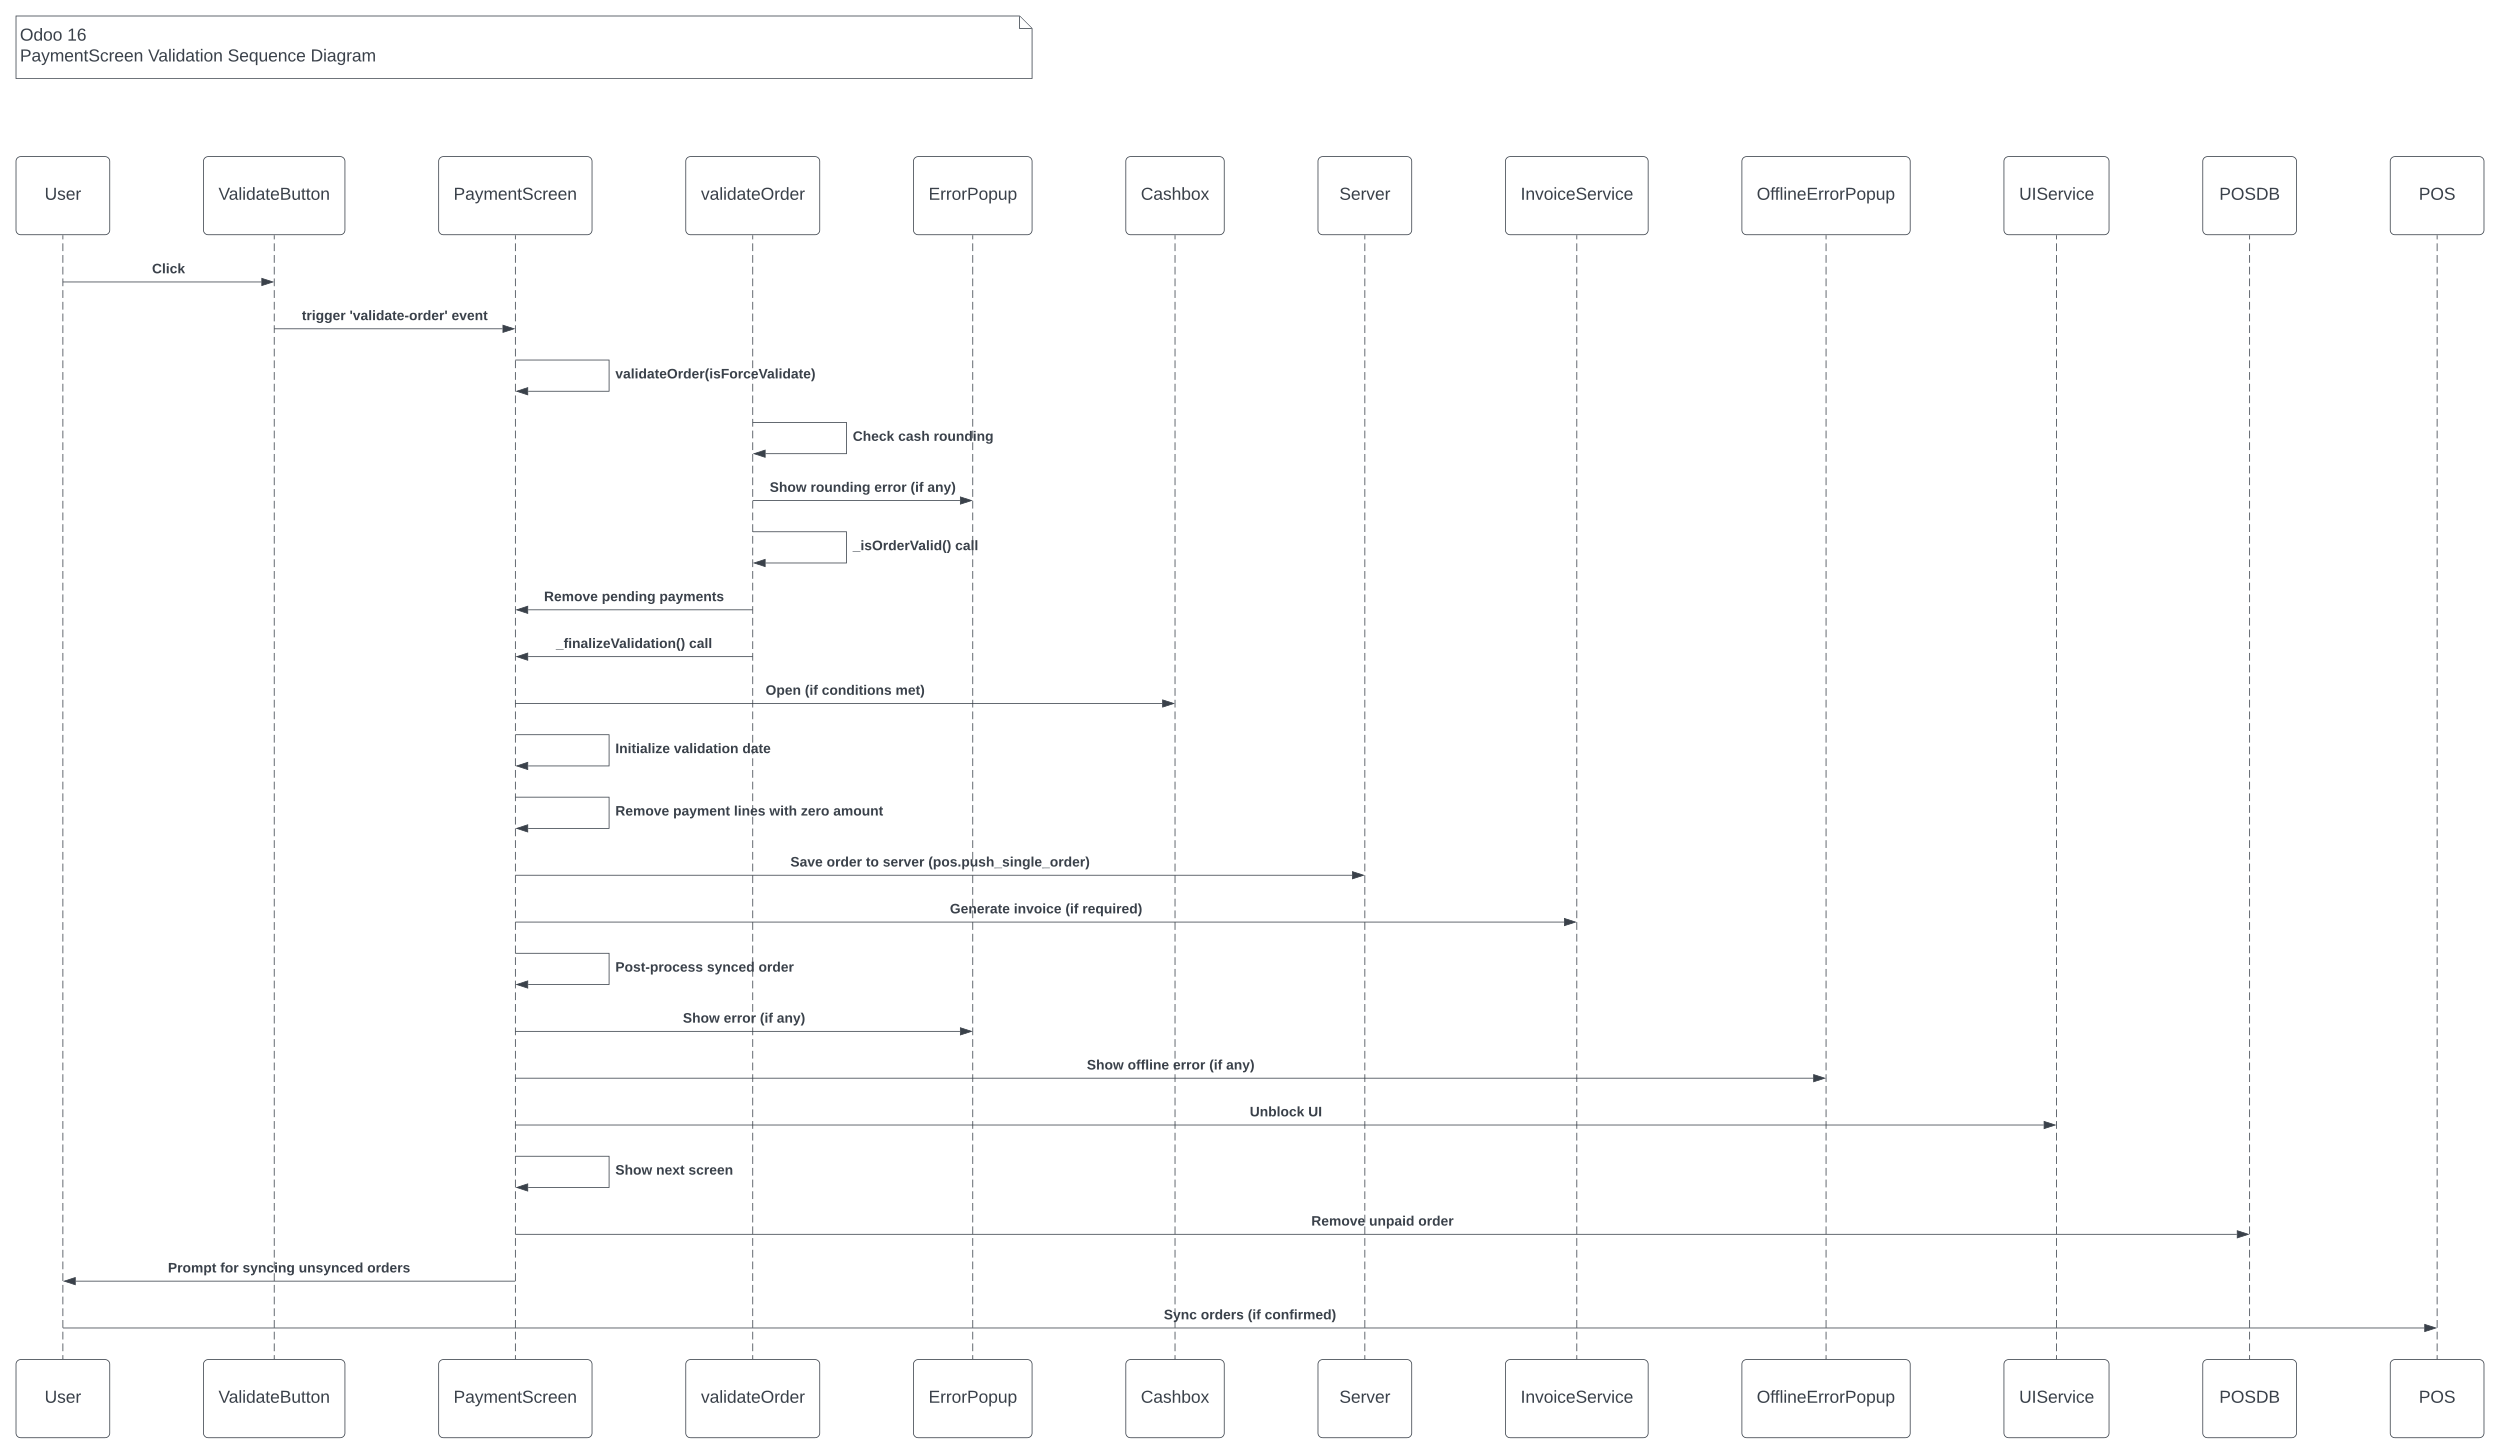 <svg xmlns="http://www.w3.org/2000/svg" xmlns:xlink="http://www.w3.org/1999/xlink" xmlns:lucid="lucid" width="3200.4" height="1861"><g transform="translate(7300.5 5880.5)" lucid:page-tab-id="0_0"><path d="M-7500-6000h3500v2000h-3500z" fill="#fff"/><path d="M-5796.28-5579v5m0 5v9.97m0 5v9.98m0 5v9.98m0 5v9.98m0 5v10m0 4.98v10m0 4.98v10m0 4.98v10m0 4.98v10m0 4.98v9.98m0 5v9.98m0 5v9.98m0 5v9.98m0 5v9.98m0 5v9.98m0 5v9.98m0 5v9.98m0 5v9.98m0 5v9.98m0 5v9.98m0 5v9.98m0 5v9.97m0 5v9.98m0 5v10m0 5v9.97m0 5v9.98m0 5v9.98m0 5v9.98m0 5v10m0 4.98v10m0 4.98v10m0 4.98v10m0 4.98v10m0 4.98v9.98m0 5v9.98m0 5v9.98m0 5v9.98m0 5v9.98m0 5v9.98m0 5v9.98m0 5v9.98m0 5v9.98m0 5v9.98m0 5v9.98m0 5v9.98m0 5v9.97m0 5v9.98m0 5v10m0 5v9.97m0 5v9.98m0 5v9.98m0 5v9.98m0 5v10m0 4.98v10m0 4.98v10m0 4.98v10m0 4.98v10m0 4.98v9.98m0 5v9.98m0 5v9.98m0 5v9.98m0 5v9.98m0 5v9.98m0 5v9.98m0 5v9.98m0 5v9.98m0 5v9.98m0 5v9.98m0 5v9.98m0 5v9.97m0 5v9.98m0 5v10m0 5v9.97m0 5v9.98m0 5v9.98m0 5v9.98m0 5v10m0 4.98v10m0 4.98v10m0 4.98v10m0 4.98v10m0 4.98v9.98m0 5v9.98m0 5v9.98m0 5v9.98m0 5v9.98m0 5v9.98m0 5v9.98m0 5v9.98m0 5v9.98m0 5v9.98m0 5v9.98m0 5v9.98m0 5v9.97m0 5v9.98m0 5v5" stroke="#3a414a" fill="none"/><path d="M-5795.78-5579h-1v-.5h1zM-5795.78-4140.5h-1v-.5h1z" stroke="#3a414a" stroke-width=".05" fill="#3a414a"/><path d="M-4180.6-5579v5m0 5v9.97m0 5v9.98m0 5v9.98m0 5v9.98m0 5v10m0 4.98v10m0 4.98v10m0 4.98v10m0 4.98v10m0 4.98v9.98m0 5v9.98m0 5v9.98m0 5v9.98m0 5v9.98m0 5v9.98m0 5v9.98m0 5v9.98m0 5v9.98m0 5v9.98m0 5v9.98m0 5v9.98m0 5v9.97m0 5v9.98m0 5v10m0 5v9.97m0 5v9.98m0 5v9.98m0 5v9.98m0 5v10m0 4.98v10m0 4.98v10m0 4.98v10m0 4.98v10m0 4.98v9.98m0 5v9.98m0 5v9.98m0 5v9.98m0 5v9.98m0 5v9.98m0 5v9.98m0 5v9.98m0 5v9.98m0 5v9.98m0 5v9.98m0 5v9.98m0 5v9.97m0 5v9.98m0 5v10m0 5v9.97m0 5v9.98m0 5v9.98m0 5v9.98m0 5v10m0 4.98v10m0 4.98v10m0 4.98v10m0 4.98v10m0 4.98v9.98m0 5v9.98m0 5v9.98m0 5v9.98m0 5v9.98m0 5v9.98m0 5v9.98m0 5v9.98m0 5v9.98m0 5v9.98m0 5v9.98m0 5v9.98m0 5v9.97m0 5v9.98m0 5v10m0 5v9.97m0 5v9.98m0 5v9.98m0 5v9.98m0 5v10m0 4.98v10m0 4.98v10m0 4.98v10m0 4.98v10m0 4.98v9.98m0 5v9.98m0 5v9.98m0 5v9.98m0 5v9.98m0 5v9.98m0 5v9.98m0 5v9.98m0 5v9.98m0 5v9.98m0 5v9.98m0 5v9.98m0 5v9.97m0 5v9.98m0 5v5" stroke="#3a414a" fill="none"/><path d="M-4180.1-5579h-1v-.5h1zM-4180.1-4140.5h-1v-.5h1z" stroke="#3a414a" stroke-width=".05" fill="#3a414a"/><path d="M-7220-5579v5m0 5v9.97m0 5v9.98m0 5v9.98m0 5v9.98m0 5v10m0 4.98v10m0 4.98v10m0 4.98v10m0 4.98v10m0 4.98v9.98m0 5v9.98m0 5v9.98m0 5v9.98m0 5v9.98m0 5v9.98m0 5v9.98m0 5v9.98m0 5v9.98m0 5v9.98m0 5v9.98m0 5v9.98m0 5v9.97m0 5v9.98m0 5v10m0 5v9.97m0 5v9.98m0 5v9.98m0 5v9.98m0 5v10m0 4.98v10m0 4.98v10m0 4.98v10m0 4.98v10m0 4.98v9.98m0 5v9.98m0 5v9.98m0 5v9.98m0 5v9.98m0 5v9.98m0 5v9.98m0 5v9.98m0 5v9.98m0 5v9.98m0 5v9.98m0 5v9.98m0 5v9.97m0 5v9.98m0 5v10m0 5v9.97m0 5v9.98m0 5v9.98m0 5v9.98m0 5v10m0 4.98v10m0 4.98v10m0 4.98v10m0 4.98v10m0 4.98v9.98m0 5v9.98m0 5v9.98m0 5v9.98m0 5v9.98m0 5v9.98m0 5v9.98m0 5v9.98m0 5v9.98m0 5v9.98m0 5v9.98m0 5v9.98m0 5v9.97m0 5v9.98m0 5v10m0 5v9.97m0 5v9.98m0 5v9.98m0 5v9.98m0 5v10m0 4.98v10m0 4.98v10m0 4.98v10m0 4.98v10m0 4.98v9.98m0 5v9.98m0 5v9.98m0 5v9.98m0 5v9.98m0 5v9.98m0 5v9.98m0 5v9.98m0 5v9.98m0 5v9.98m0 5v9.98m0 5v9.98m0 5v9.97m0 5v9.98m0 5v5" stroke="#3a414a" fill="none"/><path d="M-7219.5-5579h-1v-.5h1zM-7219.5-4140.5h-1v-.5h1z" stroke="#3a414a" stroke-width=".05" fill="#3a414a"/><path d="M-6055.2-5579v5m0 5v9.97m0 5v9.98m0 5v9.98m0 5v9.98m0 5v10m0 4.98v10m0 4.98v10m0 4.98v10m0 4.98v10m0 4.98v9.98m0 5v9.98m0 5v9.98m0 5v9.98m0 5v9.98m0 5v9.98m0 5v9.98m0 5v9.98m0 5v9.98m0 5v9.98m0 5v9.98m0 5v9.98m0 5v9.97m0 5v9.98m0 5v10m0 5v9.97m0 5v9.98m0 5v9.98m0 5v9.98m0 5v10m0 4.98v10m0 4.98v10m0 4.98v10m0 4.98v10m0 4.98v9.98m0 5v9.98m0 5v9.98m0 5v9.98m0 5v9.98m0 5v9.98m0 5v9.98m0 5v9.98m0 5v9.98m0 5v9.98m0 5v9.98m0 5v9.98m0 5v9.97m0 5v9.98m0 5v10m0 5v9.97m0 5v9.98m0 5v9.98m0 5v9.98m0 5v10m0 4.98v10m0 4.98v10m0 4.98v10m0 4.98v10m0 4.98v9.98m0 5v9.98m0 5v9.98m0 5v9.98m0 5v9.98m0 5v9.98m0 5v9.98m0 5v9.98m0 5v9.98m0 5v9.98m0 5v9.98m0 5v9.98m0 5v9.97m0 5v9.98m0 5v10m0 5v9.97m0 5v9.98m0 5v9.98m0 5v9.98m0 5v10m0 4.98v10m0 4.98v10m0 4.98v10m0 4.98v10m0 4.98v9.98m0 5v9.98m0 5v9.98m0 5v9.98m0 5v9.98m0 5v9.98m0 5v9.98m0 5v9.98m0 5v9.98m0 5v9.98m0 5v9.98m0 5v9.98m0 5v9.97m0 5v9.98m0 5v5" stroke="#3a414a" fill="none"/><path d="M-6054.7-5579h-1v-.5h1zM-6054.7-4140.5h-1v-.5h1z" stroke="#3a414a" stroke-width=".05" fill="#3a414a"/><path d="M-5553.27-5579v5m0 5v9.97m0 5v9.98m0 5v9.98m0 5v9.98m0 5v10m0 4.98v10m0 4.98v10m0 4.98v10m0 4.98v10m0 4.98v9.98m0 5v9.98m0 5v9.98m0 5v9.98m0 5v9.98m0 5v9.98m0 5v9.98m0 5v9.98m0 5v9.98m0 5v9.98m0 5v9.98m0 5v9.98m0 5v9.97m0 5v9.98m0 5v10m0 5v9.97m0 5v9.98m0 5v9.98m0 5v9.98m0 5v10m0 4.98v10m0 4.98v10m0 4.98v10m0 4.98v10m0 4.98v9.98m0 5v9.98m0 5v9.98m0 5v9.98m0 5v9.98m0 5v9.98m0 5v9.98m0 5v9.98m0 5v9.98m0 5v9.98m0 5v9.98m0 5v9.98m0 5v9.97m0 5v9.98m0 5v10m0 5v9.97m0 5v9.98m0 5v9.98m0 5v9.98m0 5v10m0 4.98v10m0 4.98v10m0 4.98v10m0 4.98v10m0 4.98v9.98m0 5v9.98m0 5v9.98m0 5v9.98m0 5v9.98m0 5v9.98m0 5v9.98m0 5v9.98m0 5v9.98m0 5v9.98m0 5v9.98m0 5v9.98m0 5v9.97m0 5v9.98m0 5v10m0 5v9.97m0 5v9.98m0 5v9.98m0 5v9.98m0 5v10m0 4.98v10m0 4.98v10m0 4.98v10m0 4.98v10m0 4.98v9.98m0 5v9.98m0 5v9.98m0 5v9.98m0 5v9.98m0 5v9.98m0 5v9.98m0 5v9.98m0 5v9.98m0 5v9.98m0 5v9.98m0 5v9.98m0 5v9.97m0 5v9.98m0 5v5" stroke="#3a414a" fill="none"/><path d="M-5552.77-5579h-1v-.5h1zM-5552.77-4140.5h-1v-.5h1z" stroke="#3a414a" stroke-width=".05" fill="#3a414a"/><path d="M-6336.85-5579v5m0 5v9.97m0 5v9.98m0 5v9.98m0 5v9.98m0 5v10m0 4.98v10m0 4.98v10m0 4.98v10m0 4.98v10m0 4.98v9.98m0 5v9.98m0 5v9.98m0 5v9.98m0 5v9.98m0 5v9.98m0 5v9.98m0 5v9.98m0 5v9.98m0 5v9.98m0 5v9.98m0 5v9.98m0 5v9.97m0 5v9.98m0 5v10m0 5v9.97m0 5v9.98m0 5v9.98m0 5v9.98m0 5v10m0 4.98v10m0 4.98v10m0 4.98v10m0 4.98v10m0 4.98v9.98m0 5v9.98m0 5v9.98m0 5v9.98m0 5v9.98m0 5v9.98m0 5v9.98m0 5v9.98m0 5v9.98m0 5v9.98m0 5v9.98m0 5v9.98m0 5v9.97m0 5v9.98m0 5v10m0 5v9.97m0 5v9.98m0 5v9.98m0 5v9.98m0 5v10m0 4.98v10m0 4.98v10m0 4.98v10m0 4.98v10m0 4.98v9.98m0 5v9.98m0 5v9.98m0 5v9.98m0 5v9.98m0 5v9.98m0 5v9.98m0 5v9.98m0 5v9.98m0 5v9.98m0 5v9.98m0 5v9.98m0 5v9.97m0 5v9.98m0 5v10m0 5v9.97m0 5v9.98m0 5v9.98m0 5v9.98m0 5v10m0 4.98v10m0 4.98v10m0 4.98v10m0 4.98v10m0 4.98v9.98m0 5v9.98m0 5v9.98m0 5v9.98m0 5v9.98m0 5v9.98m0 5v9.98m0 5v9.98m0 5v9.98m0 5v9.98m0 5v9.98m0 5v9.98m0 5v9.97m0 5v9.98m0 5v5" stroke="#3a414a" fill="none"/><path d="M-6336.35-5579h-1v-.5h1zM-6336.35-4140.5h-1v-.5h1z" stroke="#3a414a" stroke-width=".05" fill="#3a414a"/><path d="M-4962.86-5579v5m0 5v9.97m0 5v9.98m0 5v9.98m0 5v9.98m0 5v10m0 4.98v10m0 4.98v10m0 4.98v10m0 4.98v10m0 4.98v9.98m0 5v9.98m0 5v9.98m0 5v9.98m0 5v9.98m0 5v9.98m0 5v9.98m0 5v9.98m0 5v9.98m0 5v9.98m0 5v9.98m0 5v9.98m0 5v9.97m0 5v9.98m0 5v10m0 5v9.97m0 5v9.98m0 5v9.98m0 5v9.98m0 5v10m0 4.98v10m0 4.98v10m0 4.98v10m0 4.98v10m0 4.98v9.98m0 5v9.98m0 5v9.98m0 5v9.98m0 5v9.98m0 5v9.98m0 5v9.98m0 5v9.98m0 5v9.98m0 5v9.98m0 5v9.98m0 5v9.98m0 5v9.97m0 5v9.98m0 5v10m0 5v9.97m0 5v9.98m0 5v9.98m0 5v9.98m0 5v10m0 4.98v10m0 4.98v10m0 4.98v10m0 4.98v10m0 4.98v9.98m0 5v9.98m0 5v9.98m0 5v9.98m0 5v9.98m0 5v9.98m0 5v9.98m0 5v9.98m0 5v9.98m0 5v9.98m0 5v9.98m0 5v9.98m0 5v9.97m0 5v9.98m0 5v10m0 5v9.97m0 5v9.98m0 5v9.98m0 5v9.98m0 5v10m0 4.98v10m0 4.98v10m0 4.98v10m0 4.98v10m0 4.98v9.98m0 5v9.98m0 5v9.98m0 5v9.98m0 5v9.98m0 5v9.98m0 5v9.98m0 5v9.98m0 5v9.98m0 5v9.98m0 5v9.98m0 5v9.98m0 5v9.97m0 5v9.98m0 5v5" stroke="#3a414a" fill="none"/><path d="M-4962.36-5579h-1v-.5h1zM-4962.36-4140.5h-1v-.5h1z" stroke="#3a414a" stroke-width=".05" fill="#3a414a"/><path d="M-5281.93-5579v5m0 5v9.97m0 5v9.98m0 5v9.98m0 5v9.98m0 5v10m0 4.98v10m0 4.98v10m0 4.98v10m0 4.98v10m0 4.98v9.98m0 5v9.98m0 5v9.98m0 5v9.98m0 5v9.98m0 5v9.98m0 5v9.98m0 5v9.98m0 5v9.98m0 5v9.98m0 5v9.98m0 5v9.98m0 5v9.97m0 5v9.98m0 5v10m0 5v9.97m0 5v9.98m0 5v9.98m0 5v9.98m0 5v10m0 4.98v10m0 4.98v10m0 4.98v10m0 4.98v10m0 4.98v9.98m0 5v9.98m0 5v9.98m0 5v9.98m0 5v9.98m0 5v9.98m0 5v9.98m0 5v9.98m0 5v9.98m0 5v9.98m0 5v9.98m0 5v9.98m0 5v9.97m0 5v9.98m0 5v10m0 5v9.97m0 5v9.98m0 5v9.98m0 5v9.98m0 5v10m0 4.98v10m0 4.98v10m0 4.98v10m0 4.98v10m0 4.98v9.98m0 5v9.98m0 5v9.98m0 5v9.98m0 5v9.98m0 5v9.98m0 5v9.98m0 5v9.98m0 5v9.98m0 5v9.98m0 5v9.98m0 5v9.98m0 5v9.97m0 5v9.98m0 5v10m0 5v9.97m0 5v9.98m0 5v9.98m0 5v9.98m0 5v10m0 4.98v10m0 4.98v10m0 4.98v10m0 4.98v10m0 4.98v9.98m0 5v9.98m0 5v9.98m0 5v9.98m0 5v9.98m0 5v9.98m0 5v9.98m0 5v9.98m0 5v9.98m0 5v9.98m0 5v9.98m0 5v9.98m0 5v9.97m0 5v9.98m0 5v5" stroke="#3a414a" fill="none"/><path d="M-5281.43-5579h-1v-.5h1zM-5281.43-4140.5h-1v-.5h1z" stroke="#3a414a" stroke-width=".05" fill="#3a414a"/><path d="M-7280-5674a6 6 0 0 1 6-6h108a6 6 0 0 1 6 6v88a6 6 0 0 1-6 6h-108a6 6 0 0 1-6-6z" stroke="#3a414a" fill="#fff"/><use xlink:href="#a" transform="matrix(1,0,0,1,-7280,-5680) translate(36.61 55.278)"/><path d="M-6949.46-5579v5m0 5v9.97m0 5v9.98m0 5v9.98m0 5v9.98m0 5v10m0 4.98v10m0 4.98v10m0 4.98v10m0 4.98v10m0 4.98v9.98m0 5v9.98m0 5v9.98m0 5v9.98m0 5v9.98m0 5v9.98m0 5v9.98m0 5v9.98m0 5v9.98m0 5v9.98m0 5v9.98m0 5v9.98m0 5v9.97m0 5v9.98m0 5v10m0 5v9.97m0 5v9.98m0 5v9.98m0 5v9.98m0 5v10m0 4.98v10m0 4.98v10m0 4.98v10m0 4.98v10m0 4.98v9.98m0 5v9.98m0 5v9.98m0 5v9.98m0 5v9.98m0 5v9.98m0 5v9.98m0 5v9.98m0 5v9.98m0 5v9.98m0 5v9.98m0 5v9.98m0 5v9.97m0 5v9.98m0 5v10m0 5v9.97m0 5v9.98m0 5v9.98m0 5v9.98m0 5v10m0 4.98v10m0 4.98v10m0 4.98v10m0 4.98v10m0 4.98v9.98m0 5v9.98m0 5v9.98m0 5v9.98m0 5v9.98m0 5v9.98m0 5v9.98m0 5v9.98m0 5v9.98m0 5v9.98m0 5v9.98m0 5v9.98m0 5v9.97m0 5v9.98m0 5v10m0 5v9.97m0 5v9.98m0 5v9.98m0 5v9.98m0 5v10m0 4.98v10m0 4.98v10m0 4.98v10m0 4.98v10m0 4.98v9.98m0 5v9.98m0 5v9.98m0 5v9.98m0 5v9.98m0 5v9.98m0 5v9.98m0 5v9.98m0 5v9.98m0 5v9.98m0 5v9.98m0 5v9.98m0 5v9.97m0 5v9.98m0 5v5" stroke="#3a414a" fill="none"/><path d="M-6948.96-5579h-1v-.5h1zM-6948.96-4140.5h-1v-.5h1z" stroke="#3a414a" stroke-width=".05" fill="#3a414a"/><path d="M-4667.87-5579v5m0 5v9.97m0 5v9.98m0 5v9.98m0 5v9.98m0 5v10m0 4.98v10m0 4.98v10m0 4.98v10m0 4.98v10m0 4.98v9.98m0 5v9.98m0 5v9.98m0 5v9.98m0 5v9.98m0 5v9.98m0 5v9.98m0 5v9.98m0 5v9.98m0 5v9.98m0 5v9.98m0 5v9.98m0 5v9.97m0 5v9.98m0 5v10m0 5v9.97m0 5v9.98m0 5v9.98m0 5v9.98m0 5v10m0 4.98v10m0 4.98v10m0 4.98v10m0 4.98v10m0 4.98v9.98m0 5v9.98m0 5v9.98m0 5v9.98m0 5v9.98m0 5v9.98m0 5v9.98m0 5v9.98m0 5v9.98m0 5v9.98m0 5v9.98m0 5v9.98m0 5v9.97m0 5v9.98m0 5v10m0 5v9.97m0 5v9.98m0 5v9.98m0 5v9.98m0 5v10m0 4.98v10m0 4.98v10m0 4.98v10m0 4.98v10m0 4.98v9.98m0 5v9.98m0 5v9.98m0 5v9.98m0 5v9.98m0 5v9.98m0 5v9.98m0 5v9.98m0 5v9.98m0 5v9.98m0 5v9.98m0 5v9.98m0 5v9.97m0 5v9.98m0 5v10m0 5v9.97m0 5v9.98m0 5v9.98m0 5v9.98m0 5v10m0 4.98v10m0 4.98v10m0 4.98v10m0 4.98v10m0 4.98v9.98m0 5v9.98m0 5v9.98m0 5v9.98m0 5v9.98m0 5v9.98m0 5v9.98m0 5v9.98m0 5v9.98m0 5v9.98m0 5v9.98m0 5v9.98m0 5v9.97m0 5v9.98m0 5v5" stroke="#3a414a" fill="none"/><path d="M-4667.37-5579h-1v-.5h1zM-4667.37-4140.5h-1v-.5h1z" stroke="#3a414a" stroke-width=".05" fill="#3a414a"/><path d="M-4420.6-5579v5m0 5v9.97m0 5v9.98m0 5v9.98m0 5v9.98m0 5v10m0 4.98v10m0 4.98v10m0 4.98v10m0 4.98v10m0 4.98v9.98m0 5v9.98m0 5v9.98m0 5v9.98m0 5v9.98m0 5v9.98m0 5v9.98m0 5v9.98m0 5v9.98m0 5v9.98m0 5v9.98m0 5v9.98m0 5v9.97m0 5v9.98m0 5v10m0 5v9.97m0 5v9.98m0 5v9.98m0 5v9.98m0 5v10m0 4.98v10m0 4.98v10m0 4.98v10m0 4.98v10m0 4.98v9.98m0 5v9.98m0 5v9.98m0 5v9.98m0 5v9.98m0 5v9.98m0 5v9.98m0 5v9.98m0 5v9.98m0 5v9.98m0 5v9.98m0 5v9.98m0 5v9.97m0 5v9.98m0 5v10m0 5v9.97m0 5v9.98m0 5v9.98m0 5v9.98m0 5v10m0 4.98v10m0 4.98v10m0 4.98v10m0 4.98v10m0 4.98v9.98m0 5v9.98m0 5v9.98m0 5v9.98m0 5v9.98m0 5v9.98m0 5v9.98m0 5v9.98m0 5v9.98m0 5v9.98m0 5v9.98m0 5v9.98m0 5v9.97m0 5v9.98m0 5v10m0 5v9.97m0 5v9.98m0 5v9.98m0 5v9.98m0 5v10m0 4.98v10m0 4.98v10m0 4.98v10m0 4.98v10m0 4.98v9.98m0 5v9.98m0 5v9.98m0 5v9.98m0 5v9.98m0 5v9.98m0 5v9.98m0 5v9.98m0 5v9.98m0 5v9.98m0 5v9.98m0 5v9.98m0 5v9.97m0 5v9.98m0 5v5" stroke="#3a414a" fill="none"/><path d="M-4420.1-5579h-1v-.5h1zM-4420.1-4140.5h-1v-.5h1z" stroke="#3a414a" stroke-width=".05" fill="#3a414a"/><path d="M-6640.77-5579v5m0 5v9.97m0 5v9.98m0 5v9.98m0 5v9.98m0 5v10m0 4.98v10m0 4.98v10m0 4.98v10m0 4.98v10m0 4.98v9.98m0 5v9.98m0 5v9.98m0 5v9.98m0 5v9.98m0 5v9.98m0 5v9.98m0 5v9.98m0 5v9.98m0 5v9.98m0 5v9.98m0 5v9.98m0 5v9.97m0 5v9.98m0 5v10m0 5v9.97m0 5v9.98m0 5v9.98m0 5v9.98m0 5v10m0 4.98v10m0 4.98v10m0 4.98v10m0 4.98v10m0 4.98v9.98m0 5v9.98m0 5v9.98m0 5v9.98m0 5v9.98m0 5v9.98m0 5v9.98m0 5v9.98m0 5v9.98m0 5v9.98m0 5v9.98m0 5v9.98m0 5v9.97m0 5v9.98m0 5v10m0 5v9.97m0 5v9.98m0 5v9.98m0 5v9.98m0 5v10m0 4.98v10m0 4.98v10m0 4.98v10m0 4.98v10m0 4.98v9.98m0 5v9.98m0 5v9.98m0 5v9.98m0 5v9.98m0 5v9.98m0 5v9.98m0 5v9.98m0 5v9.98m0 5v9.98m0 5v9.98m0 5v9.98m0 5v9.97m0 5v9.98m0 5v10m0 5v9.97m0 5v9.98m0 5v9.98m0 5v9.98m0 5v10m0 4.98v10m0 4.98v10m0 4.98v10m0 4.98v10m0 4.98v9.98m0 5v9.98m0 5v9.98m0 5v9.98m0 5v9.98m0 5v9.98m0 5v9.98m0 5v9.98m0 5v9.98m0 5v9.98m0 5v9.98m0 5v9.98m0 5v9.97m0 5v9.98m0 5v5" stroke="#3a414a" fill="none"/><path d="M-6640.27-5579h-1v-.5h1zM-6640.27-4140.5h-1v-.5h1z" stroke="#3a414a" stroke-width=".05" fill="#3a414a"/><path d="M-7280-4134a6 6 0 0 1 6-6h108a6 6 0 0 1 6 6v88a6 6 0 0 1-6 6h-108a6 6 0 0 1-6-6z" stroke="#3a414a" fill="#fff"/><use xlink:href="#a" transform="matrix(1,0,0,1,-7280,-4140) translate(36.61 55.278)"/><path d="M-7040-5674a6 6 0 0 1 6-6h169.07a6 6 0 0 1 6 6v88a6 6 0 0 1-6 6H-7034a6 6 0 0 1-6-6z" stroke="#3a414a" fill="#fff"/><use xlink:href="#b" transform="matrix(1,0,0,1,-7040,-5680) translate(19.178 55.278)"/><path d="M-7040-4134a6 6 0 0 1 6-6h169.07a6 6 0 0 1 6 6v88a6 6 0 0 1-6 6H-7034a6 6 0 0 1-6-6z" stroke="#3a414a" fill="#fff"/><use xlink:href="#b" transform="matrix(1,0,0,1,-7040,-4140) translate(19.178 55.278)"/><path d="M-6738.93-5674a6 6 0 0 1 6-6h184.33a6 6 0 0 1 6 6v88a6 6 0 0 1-6 6h-184.33a6 6 0 0 1-6-6z" stroke="#3a414a" fill="#fff"/><use xlink:href="#c" transform="matrix(1,0,0,1,-6738.926,-5680) translate(19.054 55.278)"/><path d="M-6738.93-4134a6 6 0 0 1 6-6h184.33a6 6 0 0 1 6 6v88a6 6 0 0 1-6 6h-184.33a6 6 0 0 1-6-6z" stroke="#3a414a" fill="#fff"/><use xlink:href="#c" transform="matrix(1,0,0,1,-6738.926,-4140) translate(19.054 55.278)"/><path d="M-6422.6-5674a6 6 0 0 1 6-6h159.5a6 6 0 0 1 6 6v88a6 6 0 0 1-6 6h-159.5a6 6 0 0 1-6-6z" stroke="#3a414a" fill="#fff"/><use xlink:href="#d" transform="matrix(1,0,0,1,-6422.605,-5680) translate(19.462 55.278)"/><path d="M-6422.6-4134a6 6 0 0 1 6-6h159.5a6 6 0 0 1 6 6v88a6 6 0 0 1-6 6h-159.5a6 6 0 0 1-6-6z" stroke="#3a414a" fill="#fff"/><use xlink:href="#d" transform="matrix(1,0,0,1,-6422.605,-4140) translate(19.462 55.278)"/><path d="M-6131.1-5674a6 6 0 0 1 6-6h139.82a6 6 0 0 1 6 6v88a6 6 0 0 1-6 6h-139.82a6 6 0 0 1-6-6z" stroke="#3a414a" fill="#fff"/><use xlink:href="#e" transform="matrix(1,0,0,1,-6131.099,-5680) translate(19.307 55.278)"/><path d="M-6131.1-4134a6 6 0 0 1 6-6h139.82a6 6 0 0 1 6 6v88a6 6 0 0 1-6 6h-139.82a6 6 0 0 1-6-6z" stroke="#3a414a" fill="#fff"/><use xlink:href="#e" transform="matrix(1,0,0,1,-6131.099,-4140) translate(19.307 55.278)"/><path d="M-5859.28-5674a6 6 0 0 1 6-6h114a6 6 0 0 1 6 6v88a6 6 0 0 1-6 6h-114a6 6 0 0 1-6-6z" stroke="#3a414a" fill="#fff"/><use xlink:href="#f" transform="matrix(1,0,0,1,-5859.284,-5680) translate(19.209 55.278)"/><path d="M-5859.28-4134a6 6 0 0 1 6-6h114a6 6 0 0 1 6 6v88a6 6 0 0 1-6 6h-114a6 6 0 0 1-6-6z" stroke="#3a414a" fill="#fff"/><use xlink:href="#f" transform="matrix(1,0,0,1,-5859.284,-4140) translate(19.209 55.278)"/><path d="M-5613.27-5674a6 6 0 0 1 6-6h108a6 6 0 0 1 6 6v88a6 6 0 0 1-6 6h-108a6 6 0 0 1-6-6z" stroke="#3a414a" fill="#fff"/><use xlink:href="#g" transform="matrix(1,0,0,1,-5613.272,-5680) translate(27.351 55.278)"/><path d="M-5613.27-4134a6 6 0 0 1 6-6h108a6 6 0 0 1 6 6v88a6 6 0 0 1-6 6h-108a6 6 0 0 1-6-6z" stroke="#3a414a" fill="#fff"/><use xlink:href="#g" transform="matrix(1,0,0,1,-5613.272,-4140) translate(27.351 55.278)"/><path d="M-5373.27-5674a6 6 0 0 1 6-6h170.68a6 6 0 0 1 6 6v88a6 6 0 0 1-6 6h-170.67a6 6 0 0 1-6-6z" stroke="#3a414a" fill="#fff"/><use xlink:href="#h" transform="matrix(1,0,0,1,-5373.272,-5680) translate(19.375 55.278)"/><path d="M-5373.27-4134a6 6 0 0 1 6-6h170.68a6 6 0 0 1 6 6v88a6 6 0 0 1-6 6h-170.67a6 6 0 0 1-6-6z" stroke="#3a414a" fill="#fff"/><use xlink:href="#h" transform="matrix(1,0,0,1,-5373.272,-4140) translate(19.375 55.278)"/><path d="M-5070.6-5674a6 6 0 0 1 6-6h203.46a6 6 0 0 1 6 6v88a6 6 0 0 1-6 6h-203.45a6 6 0 0 1-6-6z" stroke="#3a414a" fill="#fff"/><use xlink:href="#i" transform="matrix(1,0,0,1,-5070.593,-5680) translate(18.986 55.278)"/><path d="M-5070.6-4134a6 6 0 0 1 6-6h203.46a6 6 0 0 1 6 6v88a6 6 0 0 1-6 6h-203.45a6 6 0 0 1-6-6z" stroke="#3a414a" fill="#fff"/><use xlink:href="#i" transform="matrix(1,0,0,1,-5070.593,-4140) translate(18.986 55.278)"/><path d="M-4735.14-5674a6 6 0 0 1 6-6h122.54a6 6 0 0 1 6 6v88a6 6 0 0 1-6 6h-122.54a6 6 0 0 1-6-6z" stroke="#3a414a" fill="#fff"/><use xlink:href="#j" transform="matrix(1,0,0,1,-4735.136,-5680) translate(19.449 55.278)"/><path d="M-4735.14-4134a6 6 0 0 1 6-6h122.54a6 6 0 0 1 6 6v88a6 6 0 0 1-6 6h-122.54a6 6 0 0 1-6-6z" stroke="#3a414a" fill="#fff"/><use xlink:href="#j" transform="matrix(1,0,0,1,-4735.136,-4140) translate(19.449 55.278)"/><path d="M-4480.6-5674a6 6 0 0 1 6-6h108a6 6 0 0 1 6 6v88a6 6 0 0 1-6 6h-108a6 6 0 0 1-6-6z" stroke="#3a414a" fill="#fff"/><use xlink:href="#k" transform="matrix(1,0,0,1,-4480.605,-5680) translate(21.147 55.278)"/><path d="M-4480.6-4134a6 6 0 0 1 6-6h108a6 6 0 0 1 6 6v88a6 6 0 0 1-6 6h-108a6 6 0 0 1-6-6z" stroke="#3a414a" fill="#fff"/><use xlink:href="#k" transform="matrix(1,0,0,1,-4480.605,-4140) translate(21.147 55.278)"/><path d="M-4240.6-5674a6 6 0 0 1 6-6h108a6 6 0 0 1 6 6v88a6 6 0 0 1-6 6h-108a6 6 0 0 1-6-6z" stroke="#3a414a" fill="#fff"/><use xlink:href="#l" transform="matrix(1,0,0,1,-4240.605,-5680) translate(36.548 55.278)"/><path d="M-4240.6-4134a6 6 0 0 1 6-6h108a6 6 0 0 1 6 6v88a6 6 0 0 1-6 6h-108a6 6 0 0 1-6-6z" stroke="#3a414a" fill="#fff"/><use xlink:href="#l" transform="matrix(1,0,0,1,-4240.605,-4140) translate(36.548 55.278)"/><path d="M-7219.5-5519.54h253.65M-7219.5-5519.54h-.5" stroke="#3a414a" fill="none"/><path d="M-6951.08-5519.54l-14.27 4.63v-9.28z" stroke="#3a414a" fill="#3a414a"/><use xlink:href="#m" transform="matrix(1,0,0,1,-7105.934,-5544.868) translate(0 14.217)"/><path d="M-6948.96-5459.58h291.8M-6948.95-5459.58h-.5" stroke="#3a414a" fill="none"/><path d="M-6642.38-5459.58l-14.27 4.63v-9.27z" stroke="#3a414a" fill="#3a414a"/><use xlink:href="#n" transform="matrix(1,0,0,1,-6914.086,-5484.91) translate(0 14.217)"/><use xlink:href="#o" transform="matrix(1,0,0,1,-6914.086,-5484.91) translate(61.066 14.217)"/><use xlink:href="#p" transform="matrix(1,0,0,1,-6914.086,-5484.91) translate(191.639 14.217)"/><path d="M-6640.27-5419.6h119.5v39.96h-103.6M-6640.25-5419.6h-.52" stroke="#3a414a" fill="none"/><path d="M-6639.15-5379.64l14.27-4.63v9.27z" stroke="#3a414a" fill="#3a414a"/><use xlink:href="#q" transform="matrix(1,0,0,1,-6512.765,-5410.288) translate(0 14.217)"/><path d="M-6336.35-5339.67h119.5v39.98h-103.62M-6336.34-5339.67h-.5" stroke="#3a414a" fill="none"/><path d="M-6335.23-5299.7l14.26-4.63v9.27z" stroke="#3a414a" fill="#3a414a"/><use xlink:href="#r" transform="matrix(1,0,0,1,-6208.852,-5330.344) translate(0 14.217)"/><use xlink:href="#s" transform="matrix(1,0,0,1,-6208.852,-5330.344) translate(58.153 14.217)"/><use xlink:href="#t" transform="matrix(1,0,0,1,-6208.852,-5330.344) translate(103.521 14.217)"/><path d="M-6336.35-5239.74h264.78M-6336.34-5239.74h-.5" stroke="#3a414a" fill="none"/><path d="M-6056.8-5239.74l-14.27 4.64v-9.27z" stroke="#3a414a" fill="#3a414a"/><use xlink:href="#u" transform="matrix(1,0,0,1,-6315.167,-5265.062) translate(0 14.217)"/><use xlink:href="#v" transform="matrix(1,0,0,1,-6315.167,-5265.062) translate(52.229 14.217)"/><use xlink:href="#w" transform="matrix(1,0,0,1,-6315.167,-5265.062) translate(133.881 14.217)"/><use xlink:href="#x" transform="matrix(1,0,0,1,-6315.167,-5265.062) translate(180.235 14.217)"/><use xlink:href="#y" transform="matrix(1,0,0,1,-6315.167,-5265.062) translate(201.858 14.217)"/><path d="M-6336.35-5199.76h119.5v39.97h-103.62M-6336.34-5199.76h-.5" stroke="#3a414a" fill="none"/><path d="M-6335.23-5159.8l14.26-4.63v9.27z" stroke="#3a414a" fill="#3a414a"/><use xlink:href="#z" transform="matrix(1,0,0,1,-6208.852,-5190.441) translate(0 14.217)"/><use xlink:href="#A" transform="matrix(1,0,0,1,-6208.852,-5190.441) translate(131.116 14.217)"/><path d="M-6337.35-5099.83h-287.03M-6337.36-5099.83h.5" stroke="#3a414a" fill="none"/><path d="M-6639.15-5099.83l14.27-4.64v9.27z" stroke="#3a414a" fill="#3a414a"/><use xlink:href="#B" transform="matrix(1,0,0,1,-6604.078,-5125.159) translate(0 14.217)"/><use xlink:href="#C" transform="matrix(1,0,0,1,-6604.078,-5125.159) translate(73.95 14.217)"/><use xlink:href="#D" transform="matrix(1,0,0,1,-6604.078,-5125.159) translate(147.753 14.217)"/><path d="M-6337.35-5039.88h-287.03M-6337.36-5039.88h.5" stroke="#3a414a" fill="none"/><path d="M-6639.15-5039.88l14.27-4.63v9.26z" stroke="#3a414a" fill="#3a414a"/><use xlink:href="#E" transform="matrix(1,0,0,1,-6588.824,-5065.201) translate(0 14.217)"/><use xlink:href="#A" transform="matrix(1,0,0,1,-6588.824,-5065.201) translate(170.412 14.217)"/><path d="M-6640.27-4979.92h827.6M-6640.25-4979.92h-.52" stroke="#3a414a" fill="none"/><path d="M-5797.9-4979.92l-14.26 4.64v-9.27z" stroke="#3a414a" fill="#3a414a"/><use xlink:href="#F" transform="matrix(1,0,0,1,-6320.413,-5005.243) translate(0 14.217)"/><use xlink:href="#G" transform="matrix(1,0,0,1,-6320.413,-5005.243) translate(50.255 14.217)"/><use xlink:href="#H" transform="matrix(1,0,0,1,-6320.413,-5005.243) translate(71.877 14.217)"/><use xlink:href="#I" transform="matrix(1,0,0,1,-6320.413,-5005.243) translate(166.364 14.217)"/><path d="M-6640.27-4939.94h119.5v39.97h-103.6M-6640.25-4939.94h-.52" stroke="#3a414a" fill="none"/><path d="M-6639.15-4899.97l14.27-4.64v9.26z" stroke="#3a414a" fill="#3a414a"/><use xlink:href="#J" transform="matrix(1,0,0,1,-6512.765,-4930.621) translate(0 14.217)"/><use xlink:href="#K" transform="matrix(1,0,0,1,-6512.765,-4930.621) translate(74.938 14.217)"/><use xlink:href="#L" transform="matrix(1,0,0,1,-6512.765,-4930.621) translate(162.612 14.217)"/><path d="M-6640.27-4860h119.5v39.97h-103.6M-6640.25-4860h-.52" stroke="#3a414a" fill="none"/><path d="M-6639.15-4820.03l14.27-4.63v9.27z" stroke="#3a414a" fill="#3a414a"/><use xlink:href="#B" transform="matrix(1,0,0,1,-6512.765,-4850.677) translate(0 14.217)"/><use xlink:href="#M" transform="matrix(1,0,0,1,-6512.765,-4850.677) translate(73.95 14.217)"/><use xlink:href="#N" transform="matrix(1,0,0,1,-6512.765,-4850.677) translate(151.801 14.217)"/><use xlink:href="#O" transform="matrix(1,0,0,1,-6512.765,-4850.677) translate(197.168 14.217)"/><use xlink:href="#P" transform="matrix(1,0,0,1,-6512.765,-4850.677) translate(237.549 14.217)"/><use xlink:href="#Q" transform="matrix(1,0,0,1,-6512.765,-4850.677) translate(278.968 14.217)"/><path d="M-6640.27-4760.07h1070.62M-6640.25-4760.07h-.52" stroke="#3a414a" fill="none"/><path d="M-5554.9-4760.07l-14.26 4.64v-9.27z" stroke="#3a414a" fill="#3a414a"/><use xlink:href="#R" transform="matrix(1,0,0,1,-6288.682,-4785.396) translate(0 14.217)"/><use xlink:href="#S" transform="matrix(1,0,0,1,-6288.682,-4785.396) translate(46.404 14.217)"/><use xlink:href="#T" transform="matrix(1,0,0,1,-6288.682,-4785.396) translate(96.659 14.217)"/><use xlink:href="#U" transform="matrix(1,0,0,1,-6288.682,-4785.396) translate(118.281 14.217)"/><use xlink:href="#V" transform="matrix(1,0,0,1,-6288.682,-4785.396) translate(176.533 14.217)"/><path d="M-6640.27-4700.1h1341.95M-6640.25-4700.1h-.52" stroke="#3a414a" fill="none"/><path d="M-5283.55-4700.1l-14.27 4.62v-9.27z" stroke="#3a414a" fill="#3a414a"/><use xlink:href="#W" transform="matrix(1,0,0,1,-6084.517,-4725.437) translate(0 14.217)"/><use xlink:href="#X" transform="matrix(1,0,0,1,-6084.517,-4725.437) translate(81.849 14.217)"/><use xlink:href="#x" transform="matrix(1,0,0,1,-6084.517,-4725.437) translate(147.901 14.217)"/><use xlink:href="#Y" transform="matrix(1,0,0,1,-6084.517,-4725.437) translate(169.523 14.217)"/><path d="M-6640.27-4660.14h119.5v39.97h-103.6M-6640.25-4660.14h-.52" stroke="#3a414a" fill="none"/><path d="M-6639.15-4620.17l14.27-4.63v9.27z" stroke="#3a414a" fill="#3a414a"/><use xlink:href="#Z" transform="matrix(1,0,0,1,-6512.765,-4650.816) translate(0 14.217)"/><use xlink:href="#aa" transform="matrix(1,0,0,1,-6512.765,-4650.816) translate(117.244 14.217)"/><use xlink:href="#ab" transform="matrix(1,0,0,1,-6512.765,-4650.816) translate(183.296 14.217)"/><path d="M-6640.27-4560.2h568.7M-6640.25-4560.2h-.52" stroke="#3a414a" fill="none"/><path d="M-6056.8-4560.2l-14.27 4.63v-9.27z" stroke="#3a414a" fill="#3a414a"/><g><use xlink:href="#u" transform="matrix(1,0,0,1,-6426.298,-4585.534) translate(0 14.217)"/><use xlink:href="#ac" transform="matrix(1,0,0,1,-6426.298,-4585.534) translate(52.229 14.217)"/><use xlink:href="#x" transform="matrix(1,0,0,1,-6426.298,-4585.534) translate(98.584 14.217)"/><use xlink:href="#y" transform="matrix(1,0,0,1,-6426.298,-4585.534) translate(120.206 14.217)"/></g><path d="M-6640.27-4500.25h1661.02M-6640.25-4500.25h-.52" stroke="#3a414a" fill="none"/><path d="M-4964.48-4500.25l-14.27 4.64v-9.28z" stroke="#3a414a" fill="#3a414a"/><g><use xlink:href="#u" transform="matrix(1,0,0,1,-5909.161,-4525.576) translate(0 14.217)"/><use xlink:href="#ad" transform="matrix(1,0,0,1,-5909.161,-4525.576) translate(52.229 14.217)"/><use xlink:href="#w" transform="matrix(1,0,0,1,-5909.161,-4525.576) translate(110.284 14.217)"/><use xlink:href="#x" transform="matrix(1,0,0,1,-5909.161,-4525.576) translate(156.638 14.217)"/><use xlink:href="#y" transform="matrix(1,0,0,1,-5909.161,-4525.576) translate(178.261 14.217)"/></g><path d="M-6640.27-4440.3h1956.02M-6640.25-4440.3h-.52" stroke="#3a414a" fill="none"/><path d="M-4669.5-4440.3l-14.25 4.64v-9.27z" stroke="#3a414a" fill="#3a414a"/><g><use xlink:href="#ae" transform="matrix(1,0,0,1,-5700.599,-4465.618) translate(0 14.217)"/><use xlink:href="#af" transform="matrix(1,0,0,1,-5700.599,-4465.618) translate(74.839 14.217)"/></g><path d="M-6640.27-4400.32h119.5v39.97h-103.6M-6640.25-4400.32h-.52" stroke="#3a414a" fill="none"/><path d="M-6639.15-4360.35l14.27-4.63v9.27z" stroke="#3a414a" fill="#3a414a"/><g><use xlink:href="#u" transform="matrix(1,0,0,1,-6512.765,-4390.996) translate(0 14.217)"/><use xlink:href="#ag" transform="matrix(1,0,0,1,-6512.765,-4390.996) translate(52.229 14.217)"/><use xlink:href="#ah" transform="matrix(1,0,0,1,-6512.765,-4390.996) translate(93.598 14.217)"/></g><path d="M-6640.27-4300.4H-4437M-6640.25-4300.4h-.52" stroke="#3a414a" fill="none"/><path d="M-4422.22-4300.4l-14.27 4.65v-9.27z" stroke="#3a414a" fill="#3a414a"/><g><use xlink:href="#B" transform="matrix(1,0,0,1,-5621.815,-4325.715) translate(0 14.217)"/><use xlink:href="#ai" transform="matrix(1,0,0,1,-5621.815,-4325.715) translate(73.95 14.217)"/><use xlink:href="#ab" transform="matrix(1,0,0,1,-5621.815,-4325.715) translate(136.941 14.217)"/></g><path d="M-6641.27-4240.43h-562.35M-6641.28-4240.43h.5" stroke="#3a414a" fill="none"/><path d="M-7218.38-4240.43l14.26-4.64v9.27z" stroke="#3a414a" fill="#3a414a"/><g><use xlink:href="#aj" transform="matrix(1,0,0,1,-7085.54,-4265.757) translate(0 14.217)"/><use xlink:href="#ak" transform="matrix(1,0,0,1,-7085.54,-4265.757) translate(66.99 14.217)"/><use xlink:href="#al" transform="matrix(1,0,0,1,-7085.54,-4265.757) translate(95.523 14.217)"/><use xlink:href="#am" transform="matrix(1,0,0,1,-7085.54,-4265.757) translate(167.45 14.217)"/><use xlink:href="#an" transform="matrix(1,0,0,1,-7085.54,-4265.757) translate(255.124 14.217)"/></g><path d="M-7219.5-4180.47H-4197M-7219.5-4180.47h-.5" stroke="#3a414a" fill="none"/><path d="M-4182.22-4180.47l-14.27 4.63v-9.27z" stroke="#3a414a" fill="#3a414a"/><g><use xlink:href="#ao" transform="matrix(1,0,0,1,-5810.636,-4205.798) translate(0 14.217)"/><use xlink:href="#ap" transform="matrix(1,0,0,1,-5810.636,-4205.798) translate(47.342 14.217)"/><use xlink:href="#x" transform="matrix(1,0,0,1,-5810.636,-4205.798) translate(107.47 14.217)"/><use xlink:href="#aq" transform="matrix(1,0,0,1,-5810.636,-4205.798) translate(129.092 14.217)"/></g><path d="M-7280-5860h1284.72l16 16v64H-7280z" stroke="#3a414a" fill="#fff"/><path d="M-5995.28-5859.52v15.52h15.52" stroke="#3a414a" fill="#fff"/><g><use xlink:href="#ar" transform="matrix(1,0,0,1,-7275,-5855) translate(0 26.528)"/><use xlink:href="#as" transform="matrix(1,0,0,1,-7275,-5855) translate(60.494 26.528)"/><use xlink:href="#at" transform="matrix(1,0,0,1,-7275,-5855) translate(0 53.194)"/><use xlink:href="#au" transform="matrix(1,0,0,1,-7275,-5855) translate(164.074 53.194)"/><use xlink:href="#av" transform="matrix(1,0,0,1,-7275,-5855) translate(265.926 53.194)"/><use xlink:href="#aw" transform="matrix(1,0,0,1,-7275,-5855) translate(372.099 53.194)"/></g><defs><path fill="#3a414a" d="M232-93c-1 65-40 97-104 97C67 4 28-28 28-90v-158h33c8 89-33 224 67 224 102 0 64-133 71-224h33v155" id="ax"/><path fill="#3a414a" d="M135-143c-3-34-86-38-87 0 15 53 115 12 119 90S17 21 10-45l28-5c4 36 97 45 98 0-10-56-113-15-118-90-4-57 82-63 122-42 12 7 21 19 24 35" id="ay"/><path fill="#3a414a" d="M100-194c63 0 86 42 84 106H49c0 40 14 67 53 68 26 1 43-12 49-29l28 8c-11 28-37 45-77 45C44 4 14-33 15-96c1-61 26-98 85-98zm52 81c6-60-76-77-97-28-3 7-6 17-6 28h103" id="az"/><path fill="#3a414a" d="M114-163C36-179 61-72 57 0H25l-1-190h30c1 12-1 29 2 39 6-27 23-49 58-41v29" id="aA"/><g id="a"><use transform="matrix(0.062,0,0,0.062,0,0)" xlink:href="#ax"/><use transform="matrix(0.062,0,0,0.062,15.988,0)" xlink:href="#ay"/><use transform="matrix(0.062,0,0,0.062,27.099,0)" xlink:href="#az"/><use transform="matrix(0.062,0,0,0.062,39.444,0)" xlink:href="#aA"/></g><path fill="#3a414a" d="M137 0h-34L2-248h35l83 218 83-218h36" id="aB"/><path fill="#3a414a" d="M141-36C126-15 110 5 73 4 37 3 15-17 15-53c-1-64 63-63 125-63 3-35-9-54-41-54-24 1-41 7-42 31l-33-3c5-37 33-52 76-52 45 0 72 20 72 64v82c-1 20 7 32 28 27v20c-31 9-61-2-59-35zM48-53c0 20 12 33 32 33 41-3 63-29 60-74-43 2-92-5-92 41" id="aC"/><path fill="#3a414a" d="M24 0v-261h32V0H24" id="aD"/><path fill="#3a414a" d="M24-231v-30h32v30H24zM24 0v-190h32V0H24" id="aE"/><path fill="#3a414a" d="M85-194c31 0 48 13 60 33l-1-100h32l1 261h-30c-2-10 0-23-3-31C134-8 116 4 85 4 32 4 16-35 15-94c0-66 23-100 70-100zm9 24c-40 0-46 34-46 75 0 40 6 74 45 74 42 0 51-32 51-76 0-42-9-74-50-73" id="aF"/><path fill="#3a414a" d="M59-47c-2 24 18 29 38 22v24C64 9 27 4 27-40v-127H5v-23h24l9-43h21v43h35v23H59v120" id="aG"/><path fill="#3a414a" d="M160-131c35 5 61 23 61 61C221 17 115-2 30 0v-248c76 3 177-17 177 60 0 33-19 50-47 57zm-97-11c50-1 110 9 110-42 0-47-63-36-110-37v79zm0 115c55-2 124 14 124-45 0-56-70-42-124-44v89" id="aH"/><path fill="#3a414a" d="M84 4C-5 8 30-112 23-190h32v120c0 31 7 50 39 49 72-2 45-101 50-169h31l1 190h-30c-1-10 1-25-2-33-11 22-28 36-60 37" id="aI"/><path fill="#3a414a" d="M100-194c62-1 85 37 85 99 1 63-27 99-86 99S16-35 15-95c0-66 28-99 85-99zM99-20c44 1 53-31 53-75 0-43-8-75-51-75s-53 32-53 75 10 74 51 75" id="aJ"/><path fill="#3a414a" d="M117-194c89-4 53 116 60 194h-32v-121c0-31-8-49-39-48C34-167 62-67 57 0H25l-1-190h30c1 10-1 24 2 32 11-22 29-35 61-36" id="aK"/><g id="b"><use transform="matrix(0.062,0,0,0.062,0,0)" xlink:href="#aB"/><use transform="matrix(0.062,0,0,0.062,13.148,0)" xlink:href="#aC"/><use transform="matrix(0.062,0,0,0.062,25.494,0)" xlink:href="#aD"/><use transform="matrix(0.062,0,0,0.062,30.37,0)" xlink:href="#aE"/><use transform="matrix(0.062,0,0,0.062,35.247,0)" xlink:href="#aF"/><use transform="matrix(0.062,0,0,0.062,47.593,0)" xlink:href="#aC"/><use transform="matrix(0.062,0,0,0.062,59.938,0)" xlink:href="#aG"/><use transform="matrix(0.062,0,0,0.062,66.111,0)" xlink:href="#az"/><use transform="matrix(0.062,0,0,0.062,78.457,0)" xlink:href="#aH"/><use transform="matrix(0.062,0,0,0.062,93.272,0)" xlink:href="#aI"/><use transform="matrix(0.062,0,0,0.062,105.617,0)" xlink:href="#aG"/><use transform="matrix(0.062,0,0,0.062,111.79,0)" xlink:href="#aG"/><use transform="matrix(0.062,0,0,0.062,117.963,0)" xlink:href="#aJ"/><use transform="matrix(0.062,0,0,0.062,130.309,0)" xlink:href="#aK"/></g><path fill="#3a414a" d="M30-248c87 1 191-15 191 75 0 78-77 80-158 76V0H30v-248zm33 125c57 0 124 11 124-50 0-59-68-47-124-48v98" id="aL"/><path fill="#3a414a" d="M179-190L93 31C79 59 56 82 12 73V49c39 6 53-20 64-50L1-190h34L92-34l54-156h33" id="aM"/><path fill="#3a414a" d="M210-169c-67 3-38 105-44 169h-31v-121c0-29-5-50-35-48C34-165 62-65 56 0H25l-1-190h30c1 10-1 24 2 32 10-44 99-50 107 0 11-21 27-35 58-36 85-2 47 119 55 194h-31v-121c0-29-5-49-35-48" id="aN"/><path fill="#3a414a" d="M185-189c-5-48-123-54-124 2 14 75 158 14 163 119 3 78-121 87-175 55-17-10-28-26-33-46l33-7c5 56 141 63 141-1 0-78-155-14-162-118-5-82 145-84 179-34 5 7 8 16 11 25" id="aO"/><path fill="#3a414a" d="M96-169c-40 0-48 33-48 73s9 75 48 75c24 0 41-14 43-38l32 2c-6 37-31 61-74 61-59 0-76-41-82-99-10-93 101-131 147-64 4 7 5 14 7 22l-32 3c-4-21-16-35-41-35" id="aP"/><g id="c"><use transform="matrix(0.062,0,0,0.062,0,0)" xlink:href="#aL"/><use transform="matrix(0.062,0,0,0.062,14.815,0)" xlink:href="#aC"/><use transform="matrix(0.062,0,0,0.062,27.16,0)" xlink:href="#aM"/><use transform="matrix(0.062,0,0,0.062,38.272,0)" xlink:href="#aN"/><use transform="matrix(0.062,0,0,0.062,56.728,0)" xlink:href="#az"/><use transform="matrix(0.062,0,0,0.062,69.074,0)" xlink:href="#aK"/><use transform="matrix(0.062,0,0,0.062,81.42,0)" xlink:href="#aG"/><use transform="matrix(0.062,0,0,0.062,87.593,0)" xlink:href="#aO"/><use transform="matrix(0.062,0,0,0.062,102.407,0)" xlink:href="#aP"/><use transform="matrix(0.062,0,0,0.062,113.519,0)" xlink:href="#aA"/><use transform="matrix(0.062,0,0,0.062,120.864,0)" xlink:href="#az"/><use transform="matrix(0.062,0,0,0.062,133.21,0)" xlink:href="#az"/><use transform="matrix(0.062,0,0,0.062,145.556,0)" xlink:href="#aK"/></g><path fill="#3a414a" d="M108 0H70L1-190h34L89-25l56-165h34" id="aQ"/><path fill="#3a414a" d="M140-251c81 0 123 46 123 126C263-46 219 4 140 4 59 4 17-45 17-125s42-126 123-126zm0 227c63 0 89-41 89-101s-29-99-89-99c-61 0-89 39-89 99S79-25 140-24" id="aR"/><g id="d"><use transform="matrix(0.062,0,0,0.062,0,0)" xlink:href="#aQ"/><use transform="matrix(0.062,0,0,0.062,11.111,0)" xlink:href="#aC"/><use transform="matrix(0.062,0,0,0.062,23.457,0)" xlink:href="#aD"/><use transform="matrix(0.062,0,0,0.062,28.333,0)" xlink:href="#aE"/><use transform="matrix(0.062,0,0,0.062,33.21,0)" xlink:href="#aF"/><use transform="matrix(0.062,0,0,0.062,45.556,0)" xlink:href="#aC"/><use transform="matrix(0.062,0,0,0.062,57.901,0)" xlink:href="#aG"/><use transform="matrix(0.062,0,0,0.062,64.074,0)" xlink:href="#az"/><use transform="matrix(0.062,0,0,0.062,76.42,0)" xlink:href="#aR"/><use transform="matrix(0.062,0,0,0.062,93.704,0)" xlink:href="#aA"/><use transform="matrix(0.062,0,0,0.062,101.049,0)" xlink:href="#aF"/><use transform="matrix(0.062,0,0,0.062,113.395,0)" xlink:href="#az"/><use transform="matrix(0.062,0,0,0.062,125.741,0)" xlink:href="#aA"/></g><path fill="#3a414a" d="M30 0v-248h187v28H63v79h144v27H63v87h162V0H30" id="aS"/><path fill="#3a414a" d="M115-194c55 1 70 41 70 98S169 2 115 4C84 4 66-9 55-30l1 105H24l-1-265h31l2 30c10-21 28-34 59-34zm-8 174c40 0 45-34 45-75s-6-73-45-74c-42 0-51 32-51 76 0 43 10 73 51 73" id="aT"/><g id="e"><use transform="matrix(0.062,0,0,0.062,0,0)" xlink:href="#aS"/><use transform="matrix(0.062,0,0,0.062,14.815,0)" xlink:href="#aA"/><use transform="matrix(0.062,0,0,0.062,22.16,0)" xlink:href="#aA"/><use transform="matrix(0.062,0,0,0.062,29.506,0)" xlink:href="#aJ"/><use transform="matrix(0.062,0,0,0.062,41.852,0)" xlink:href="#aA"/><use transform="matrix(0.062,0,0,0.062,49.198,0)" xlink:href="#aL"/><use transform="matrix(0.062,0,0,0.062,64.012,0)" xlink:href="#aJ"/><use transform="matrix(0.062,0,0,0.062,76.358,0)" xlink:href="#aT"/><use transform="matrix(0.062,0,0,0.062,88.704,0)" xlink:href="#aI"/><use transform="matrix(0.062,0,0,0.062,101.049,0)" xlink:href="#aT"/></g><path fill="#3a414a" d="M212-179c-10-28-35-45-73-45-59 0-87 40-87 99 0 60 29 101 89 101 43 0 62-24 78-52l27 14C228-24 195 4 139 4 59 4 22-46 18-125c-6-104 99-153 187-111 19 9 31 26 39 46" id="aU"/><path fill="#3a414a" d="M106-169C34-169 62-67 57 0H25v-261h32l-1 103c12-21 28-36 61-36 89 0 53 116 60 194h-32v-121c2-32-8-49-39-48" id="aV"/><path fill="#3a414a" d="M115-194c53 0 69 39 70 98 0 66-23 100-70 100C84 3 66-7 56-30L54 0H23l1-261h32v101c10-23 28-34 59-34zm-8 174c40 0 45-34 45-75 0-40-5-75-45-74-42 0-51 32-51 76 0 43 10 73 51 73" id="aW"/><path fill="#3a414a" d="M141 0L90-78 38 0H4l68-98-65-92h35l48 74 47-74h35l-64 92 68 98h-35" id="aX"/><g id="f"><use transform="matrix(0.062,0,0,0.062,0,0)" xlink:href="#aU"/><use transform="matrix(0.062,0,0,0.062,15.988,0)" xlink:href="#aC"/><use transform="matrix(0.062,0,0,0.062,28.333,0)" xlink:href="#ay"/><use transform="matrix(0.062,0,0,0.062,39.444,0)" xlink:href="#aV"/><use transform="matrix(0.062,0,0,0.062,51.79,0)" xlink:href="#aW"/><use transform="matrix(0.062,0,0,0.062,64.136,0)" xlink:href="#aJ"/><use transform="matrix(0.062,0,0,0.062,76.481,0)" xlink:href="#aX"/></g><g id="g"><use transform="matrix(0.062,0,0,0.062,0,0)" xlink:href="#aO"/><use transform="matrix(0.062,0,0,0.062,14.815,0)" xlink:href="#az"/><use transform="matrix(0.062,0,0,0.062,27.16,0)" xlink:href="#aA"/><use transform="matrix(0.062,0,0,0.062,34.506,0)" xlink:href="#aQ"/><use transform="matrix(0.062,0,0,0.062,45.617,0)" xlink:href="#az"/><use transform="matrix(0.062,0,0,0.062,57.963,0)" xlink:href="#aA"/></g><path fill="#3a414a" d="M33 0v-248h34V0H33" id="aY"/><g id="h"><use transform="matrix(0.062,0,0,0.062,0,0)" xlink:href="#aY"/><use transform="matrix(0.062,0,0,0.062,6.173,0)" xlink:href="#aK"/><use transform="matrix(0.062,0,0,0.062,18.519,0)" xlink:href="#aQ"/><use transform="matrix(0.062,0,0,0.062,29.63,0)" xlink:href="#aJ"/><use transform="matrix(0.062,0,0,0.062,41.975,0)" xlink:href="#aE"/><use transform="matrix(0.062,0,0,0.062,46.852,0)" xlink:href="#aP"/><use transform="matrix(0.062,0,0,0.062,57.963,0)" xlink:href="#az"/><use transform="matrix(0.062,0,0,0.062,70.309,0)" xlink:href="#aO"/><use transform="matrix(0.062,0,0,0.062,85.123,0)" xlink:href="#az"/><use transform="matrix(0.062,0,0,0.062,97.469,0)" xlink:href="#aA"/><use transform="matrix(0.062,0,0,0.062,104.815,0)" xlink:href="#aQ"/><use transform="matrix(0.062,0,0,0.062,115.926,0)" xlink:href="#aE"/><use transform="matrix(0.062,0,0,0.062,120.802,0)" xlink:href="#aP"/><use transform="matrix(0.062,0,0,0.062,131.914,0)" xlink:href="#az"/></g><path fill="#3a414a" d="M101-234c-31-9-42 10-38 44h38v23H63V0H32v-167H5v-23h27c-7-52 17-82 69-68v24" id="aZ"/><g id="i"><use transform="matrix(0.062,0,0,0.062,0,0)" xlink:href="#aR"/><use transform="matrix(0.062,0,0,0.062,17.284,0)" xlink:href="#aZ"/><use transform="matrix(0.062,0,0,0.062,23.025,0)" xlink:href="#aZ"/><use transform="matrix(0.062,0,0,0.062,29.198,0)" xlink:href="#aD"/><use transform="matrix(0.062,0,0,0.062,34.074,0)" xlink:href="#aE"/><use transform="matrix(0.062,0,0,0.062,38.951,0)" xlink:href="#aK"/><use transform="matrix(0.062,0,0,0.062,51.296,0)" xlink:href="#az"/><use transform="matrix(0.062,0,0,0.062,63.642,0)" xlink:href="#aS"/><use transform="matrix(0.062,0,0,0.062,78.457,0)" xlink:href="#aA"/><use transform="matrix(0.062,0,0,0.062,85.802,0)" xlink:href="#aA"/><use transform="matrix(0.062,0,0,0.062,93.148,0)" xlink:href="#aJ"/><use transform="matrix(0.062,0,0,0.062,105.494,0)" xlink:href="#aA"/><use transform="matrix(0.062,0,0,0.062,112.84,0)" xlink:href="#aL"/><use transform="matrix(0.062,0,0,0.062,127.654,0)" xlink:href="#aJ"/><use transform="matrix(0.062,0,0,0.062,140,0)" xlink:href="#aT"/><use transform="matrix(0.062,0,0,0.062,152.346,0)" xlink:href="#aI"/><use transform="matrix(0.062,0,0,0.062,164.691,0)" xlink:href="#aT"/></g><g id="j"><use transform="matrix(0.062,0,0,0.062,0,0)" xlink:href="#ax"/><use transform="matrix(0.062,0,0,0.062,15.988,0)" xlink:href="#aY"/><use transform="matrix(0.062,0,0,0.062,22.16,0)" xlink:href="#aO"/><use transform="matrix(0.062,0,0,0.062,36.975,0)" xlink:href="#az"/><use transform="matrix(0.062,0,0,0.062,49.321,0)" xlink:href="#aA"/><use transform="matrix(0.062,0,0,0.062,56.667,0)" xlink:href="#aQ"/><use transform="matrix(0.062,0,0,0.062,67.778,0)" xlink:href="#aE"/><use transform="matrix(0.062,0,0,0.062,72.654,0)" xlink:href="#aP"/><use transform="matrix(0.062,0,0,0.062,83.765,0)" xlink:href="#az"/></g><path fill="#3a414a" d="M30-248c118-7 216 8 213 122C240-48 200 0 122 0H30v-248zM63-27c89 8 146-16 146-99s-60-101-146-95v194" id="ba"/><g id="k"><use transform="matrix(0.062,0,0,0.062,0,0)" xlink:href="#aL"/><use transform="matrix(0.062,0,0,0.062,14.815,0)" xlink:href="#aR"/><use transform="matrix(0.062,0,0,0.062,32.099,0)" xlink:href="#aO"/><use transform="matrix(0.062,0,0,0.062,46.914,0)" xlink:href="#ba"/><use transform="matrix(0.062,0,0,0.062,62.901,0)" xlink:href="#aH"/></g><g id="l"><use transform="matrix(0.062,0,0,0.062,0,0)" xlink:href="#aL"/><use transform="matrix(0.062,0,0,0.062,14.815,0)" xlink:href="#aR"/><use transform="matrix(0.062,0,0,0.062,32.099,0)" xlink:href="#aO"/></g><path fill="#3a414a" d="M67-125c0 53 21 87 73 88 37 1 54-22 65-47l45 17C233-25 199 4 140 4 58 4 20-42 15-125 8-235 124-281 211-232c18 10 29 29 36 50l-46 12c-8-25-30-41-62-41-52 0-71 34-72 86" id="bb"/><path fill="#3a414a" d="M25 0v-261h50V0H25" id="bc"/><path fill="#3a414a" d="M25-224v-37h50v37H25zM25 0v-190h50V0H25" id="bd"/><path fill="#3a414a" d="M190-63c-7 42-38 67-86 67-59 0-84-38-90-98-12-110 154-137 174-36l-49 2c-2-19-15-32-35-32-30 0-35 28-38 64-6 74 65 87 74 30" id="be"/><path fill="#3a414a" d="M147 0L96-86 75-71V0H25v-261h50v150l67-79h53l-66 74L201 0h-54" id="bf"/><g id="m"><use transform="matrix(0.049,0,0,0.049,0,0)" xlink:href="#bb"/><use transform="matrix(0.049,0,0,0.049,12.786,0)" xlink:href="#bc"/><use transform="matrix(0.049,0,0,0.049,17.722,0)" xlink:href="#bd"/><use transform="matrix(0.049,0,0,0.049,22.659,0)" xlink:href="#be"/><use transform="matrix(0.049,0,0,0.049,32.532,0)" xlink:href="#bf"/></g><path fill="#3a414a" d="M115-3C79 11 28 4 28-45v-112H4v-33h27l15-45h31v45h36v33H77v99c-1 23 16 31 38 25v30" id="bg"/><path fill="#3a414a" d="M135-150c-39-12-60 13-60 57V0H25l-1-190h47c2 13-1 29 3 40 6-28 27-53 61-41v41" id="bh"/><path fill="#3a414a" d="M195-6C206 82 75 100 31 46c-4-6-6-13-8-21l49-6c3 16 16 24 34 25 40 0 42-37 40-79-11 22-30 35-61 35-53 0-70-43-70-97 0-56 18-96 73-97 30 0 46 14 59 34l2-30h47zm-90-29c32 0 41-27 41-63 0-35-9-62-40-62-32 0-39 29-40 63 0 36 9 62 39 62" id="bi"/><path fill="#3a414a" d="M185-48c-13 30-37 53-82 52C43 2 14-33 14-96s30-98 90-98c62 0 83 45 84 108H66c0 31 8 55 39 56 18 0 30-7 34-22zm-45-69c5-46-57-63-70-21-2 6-4 13-4 21h74" id="bj"/><g id="n"><use transform="matrix(0.049,0,0,0.049,0,0)" xlink:href="#bg"/><use transform="matrix(0.049,0,0,0.049,5.875,0)" xlink:href="#bh"/><use transform="matrix(0.049,0,0,0.049,12.786,0)" xlink:href="#bd"/><use transform="matrix(0.049,0,0,0.049,17.722,0)" xlink:href="#bi"/><use transform="matrix(0.049,0,0,0.049,28.534,0)" xlink:href="#bi"/><use transform="matrix(0.049,0,0,0.049,39.345,0)" xlink:href="#bj"/><use transform="matrix(0.049,0,0,0.049,49.218,0)" xlink:href="#bh"/></g><path fill="#3a414a" d="M62-158H24l-5-90h48" id="bk"/><path fill="#3a414a" d="M128 0H69L1-190h53L99-40l48-150h52" id="bl"/><path fill="#3a414a" d="M133-34C117-15 103 5 69 4 32 3 11-16 11-54c-1-60 55-63 116-61 1-26-3-47-28-47-18 1-26 9-28 27l-52-2c7-38 36-58 82-57s74 22 75 68l1 82c-1 14 12 18 25 15v27c-30 8-71 5-69-32zm-48 3c29 0 43-24 42-57-32 0-66-3-65 30 0 17 8 27 23 27" id="bm"/><path fill="#3a414a" d="M88-194c31-1 46 15 58 34l-1-101h50l1 261h-48c-2-10 0-23-3-31C134-8 116 4 84 4 32 4 16-41 15-95c0-56 19-97 73-99zm17 164c33 0 40-30 41-66 1-37-9-64-41-64s-38 30-39 65c0 43 13 65 39 65" id="bn"/><path fill="#3a414a" d="M14-72v-43h91v43H14" id="bo"/><path fill="#3a414a" d="M110-194c64 0 96 36 96 99 0 64-35 99-97 99-61 0-95-36-95-99 0-62 34-99 96-99zm-1 164c35 0 45-28 45-65 0-40-10-65-43-65-34 0-45 26-45 65 0 36 10 65 43 65" id="bp"/><g id="o"><use transform="matrix(0.049,0,0,0.049,0,0)" xlink:href="#bk"/><use transform="matrix(0.049,0,0,0.049,4.196,0)" xlink:href="#bl"/><use transform="matrix(0.049,0,0,0.049,14.069,0)" xlink:href="#bm"/><use transform="matrix(0.049,0,0,0.049,23.943,0)" xlink:href="#bc"/><use transform="matrix(0.049,0,0,0.049,28.879,0)" xlink:href="#bd"/><use transform="matrix(0.049,0,0,0.049,33.816,0)" xlink:href="#bn"/><use transform="matrix(0.049,0,0,0.049,44.627,0)" xlink:href="#bm"/><use transform="matrix(0.049,0,0,0.049,54.5,0)" xlink:href="#bg"/><use transform="matrix(0.049,0,0,0.049,60.375,0)" xlink:href="#bj"/><use transform="matrix(0.049,0,0,0.049,70.248,0)" xlink:href="#bo"/><use transform="matrix(0.049,0,0,0.049,76.122,0)" xlink:href="#bp"/><use transform="matrix(0.049,0,0,0.049,86.934,0)" xlink:href="#bh"/><use transform="matrix(0.049,0,0,0.049,93.845,0)" xlink:href="#bn"/><use transform="matrix(0.049,0,0,0.049,104.656,0)" xlink:href="#bj"/><use transform="matrix(0.049,0,0,0.049,114.529,0)" xlink:href="#bh"/><use transform="matrix(0.049,0,0,0.049,121.44,0)" xlink:href="#bk"/></g><path fill="#3a414a" d="M135-194c87-1 58 113 63 194h-50c-7-57 23-157-34-157-59 0-34 97-39 157H25l-1-190h47c2 12-1 28 3 38 12-26 28-41 61-42" id="bq"/><g id="p"><use transform="matrix(0.049,0,0,0.049,0,0)" xlink:href="#bj"/><use transform="matrix(0.049,0,0,0.049,9.873,0)" xlink:href="#bl"/><use transform="matrix(0.049,0,0,0.049,19.746,0)" xlink:href="#bj"/><use transform="matrix(0.049,0,0,0.049,29.62,0)" xlink:href="#bq"/><use transform="matrix(0.049,0,0,0.049,40.431,0)" xlink:href="#bg"/></g><path fill="#3a414a" d="M140-251c80 0 125 45 125 126S219 4 139 4C58 4 15-44 15-125s44-126 125-126zm-1 214c52 0 73-35 73-88 0-50-21-86-72-86-52 0-73 35-73 86s22 88 72 88" id="br"/><path fill="#3a414a" d="M67-93c0 74 22 123 53 168H70C40 30 18-18 18-93s22-123 52-168h50c-32 44-53 94-53 168" id="bs"/><path fill="#3a414a" d="M137-138c1-29-70-34-71-4 15 46 118 7 119 86 1 83-164 76-172 9l43-7c4 19 20 25 44 25 33 8 57-30 24-41C81-84 22-81 20-136c-2-80 154-74 161-7" id="bt"/><path fill="#3a414a" d="M76-208v77h127v40H76V0H24v-248h183v40H76" id="bu"/><path fill="#3a414a" d="M147 0H94L2-248h55l64 206c17-72 42-137 63-206h54" id="bv"/><path fill="#3a414a" d="M102-93c0 74-22 123-52 168H0C30 29 54-18 53-93c0-74-22-123-53-168h50c30 45 52 94 52 168" id="bw"/><g id="q"><use transform="matrix(0.049,0,0,0.049,0,0)" xlink:href="#bl"/><use transform="matrix(0.049,0,0,0.049,9.873,0)" xlink:href="#bm"/><use transform="matrix(0.049,0,0,0.049,19.746,0)" xlink:href="#bc"/><use transform="matrix(0.049,0,0,0.049,24.683,0)" xlink:href="#bd"/><use transform="matrix(0.049,0,0,0.049,29.62,0)" xlink:href="#bn"/><use transform="matrix(0.049,0,0,0.049,40.431,0)" xlink:href="#bm"/><use transform="matrix(0.049,0,0,0.049,50.304,0)" xlink:href="#bg"/><use transform="matrix(0.049,0,0,0.049,56.179,0)" xlink:href="#bj"/><use transform="matrix(0.049,0,0,0.049,66.052,0)" xlink:href="#br"/><use transform="matrix(0.049,0,0,0.049,79.874,0)" xlink:href="#bh"/><use transform="matrix(0.049,0,0,0.049,86.786,0)" xlink:href="#bn"/><use transform="matrix(0.049,0,0,0.049,97.597,0)" xlink:href="#bj"/><use transform="matrix(0.049,0,0,0.049,107.47,0)" xlink:href="#bh"/><use transform="matrix(0.049,0,0,0.049,114.381,0)" xlink:href="#bs"/><use transform="matrix(0.049,0,0,0.049,120.256,0)" xlink:href="#bd"/><use transform="matrix(0.049,0,0,0.049,125.192,0)" xlink:href="#bt"/><use transform="matrix(0.049,0,0,0.049,135.066,0)" xlink:href="#bu"/><use transform="matrix(0.049,0,0,0.049,145.877,0)" xlink:href="#bp"/><use transform="matrix(0.049,0,0,0.049,156.688,0)" xlink:href="#bh"/><use transform="matrix(0.049,0,0,0.049,163.599,0)" xlink:href="#be"/><use transform="matrix(0.049,0,0,0.049,173.472,0)" xlink:href="#bj"/><use transform="matrix(0.049,0,0,0.049,183.346,0)" xlink:href="#bv"/><use transform="matrix(0.049,0,0,0.049,194.206,0)" xlink:href="#bm"/><use transform="matrix(0.049,0,0,0.049,204.079,0)" xlink:href="#bc"/><use transform="matrix(0.049,0,0,0.049,209.016,0)" xlink:href="#bd"/><use transform="matrix(0.049,0,0,0.049,213.952,0)" xlink:href="#bn"/><use transform="matrix(0.049,0,0,0.049,224.764,0)" xlink:href="#bm"/><use transform="matrix(0.049,0,0,0.049,234.637,0)" xlink:href="#bg"/><use transform="matrix(0.049,0,0,0.049,240.511,0)" xlink:href="#bj"/><use transform="matrix(0.049,0,0,0.049,250.385,0)" xlink:href="#bw"/></g><path fill="#3a414a" d="M114-157C55-157 80-60 75 0H25v-261h50l-1 109c12-26 28-41 61-42 86-1 58 113 63 194h-50c-7-57 23-157-34-157" id="bx"/><g id="r"><use transform="matrix(0.049,0,0,0.049,0,0)" xlink:href="#bb"/><use transform="matrix(0.049,0,0,0.049,12.786,0)" xlink:href="#bx"/><use transform="matrix(0.049,0,0,0.049,23.597,0)" xlink:href="#bj"/><use transform="matrix(0.049,0,0,0.049,33.47,0)" xlink:href="#be"/><use transform="matrix(0.049,0,0,0.049,43.343,0)" xlink:href="#bf"/></g><g id="s"><use transform="matrix(0.049,0,0,0.049,0,0)" xlink:href="#be"/><use transform="matrix(0.049,0,0,0.049,9.873,0)" xlink:href="#bm"/><use transform="matrix(0.049,0,0,0.049,19.746,0)" xlink:href="#bt"/><use transform="matrix(0.049,0,0,0.049,29.62,0)" xlink:href="#bx"/></g><path fill="#3a414a" d="M85 4C-2 5 27-109 22-190h50c7 57-23 150 33 157 60-5 35-97 40-157h50l1 190h-47c-2-12 1-28-3-38-12 25-28 42-61 42" id="by"/><g id="t"><use transform="matrix(0.049,0,0,0.049,0,0)" xlink:href="#bh"/><use transform="matrix(0.049,0,0,0.049,6.911,0)" xlink:href="#bp"/><use transform="matrix(0.049,0,0,0.049,17.722,0)" xlink:href="#by"/><use transform="matrix(0.049,0,0,0.049,28.534,0)" xlink:href="#bq"/><use transform="matrix(0.049,0,0,0.049,39.345,0)" xlink:href="#bn"/><use transform="matrix(0.049,0,0,0.049,50.156,0)" xlink:href="#bd"/><use transform="matrix(0.049,0,0,0.049,55.093,0)" xlink:href="#bq"/><use transform="matrix(0.049,0,0,0.049,65.904,0)" xlink:href="#bi"/></g><path fill="#3a414a" d="M169-182c-1-43-94-46-97-3 18 66 151 10 154 114 3 95-165 93-204 36-6-8-10-19-12-30l50-8c3 46 112 56 116 5-17-69-150-10-154-114-4-87 153-88 188-35 5 8 8 18 10 28" id="bz"/><path fill="#3a414a" d="M231 0h-52l-39-155L100 0H48L-1-190h46L77-45c9-52 24-97 36-145h53l37 145 32-145h46" id="bA"/><g id="u"><use transform="matrix(0.049,0,0,0.049,0,0)" xlink:href="#bz"/><use transform="matrix(0.049,0,0,0.049,11.848,0)" xlink:href="#bx"/><use transform="matrix(0.049,0,0,0.049,22.659,0)" xlink:href="#bp"/><use transform="matrix(0.049,0,0,0.049,33.47,0)" xlink:href="#bA"/></g><g id="v"><use transform="matrix(0.049,0,0,0.049,0,0)" xlink:href="#bh"/><use transform="matrix(0.049,0,0,0.049,6.911,0)" xlink:href="#bp"/><use transform="matrix(0.049,0,0,0.049,17.722,0)" xlink:href="#by"/><use transform="matrix(0.049,0,0,0.049,28.534,0)" xlink:href="#bq"/><use transform="matrix(0.049,0,0,0.049,39.345,0)" xlink:href="#bn"/><use transform="matrix(0.049,0,0,0.049,50.156,0)" xlink:href="#bd"/><use transform="matrix(0.049,0,0,0.049,55.093,0)" xlink:href="#bq"/><use transform="matrix(0.049,0,0,0.049,65.904,0)" xlink:href="#bi"/></g><g id="w"><use transform="matrix(0.049,0,0,0.049,0,0)" xlink:href="#bj"/><use transform="matrix(0.049,0,0,0.049,9.873,0)" xlink:href="#bh"/><use transform="matrix(0.049,0,0,0.049,16.784,0)" xlink:href="#bh"/><use transform="matrix(0.049,0,0,0.049,23.696,0)" xlink:href="#bp"/><use transform="matrix(0.049,0,0,0.049,34.507,0)" xlink:href="#bh"/></g><path fill="#3a414a" d="M121-226c-27-7-43 5-38 36h38v33H83V0H34v-157H6v-33h28c-9-59 32-81 87-68v32" id="bB"/><g id="x"><use transform="matrix(0.049,0,0,0.049,0,0)" xlink:href="#bs"/><use transform="matrix(0.049,0,0,0.049,5.875,0)" xlink:href="#bd"/><use transform="matrix(0.049,0,0,0.049,10.811,0)" xlink:href="#bB"/></g><path fill="#3a414a" d="M123 10C108 53 80 86 19 72V37c35 8 53-11 59-39L3-190h52l48 148c12-52 28-100 44-148h51" id="bC"/><g id="y"><use transform="matrix(0.049,0,0,0.049,0,0)" xlink:href="#bm"/><use transform="matrix(0.049,0,0,0.049,9.873,0)" xlink:href="#bq"/><use transform="matrix(0.049,0,0,0.049,20.684,0)" xlink:href="#bC"/><use transform="matrix(0.049,0,0,0.049,30.558,0)" xlink:href="#bw"/></g><path fill="#3a414a" d="M-4 44V30h207v14H-4" id="bD"/><g id="z"><use transform="matrix(0.049,0,0,0.049,0,0)" xlink:href="#bD"/><use transform="matrix(0.049,0,0,0.049,9.873,0)" xlink:href="#bd"/><use transform="matrix(0.049,0,0,0.049,14.81,0)" xlink:href="#bt"/><use transform="matrix(0.049,0,0,0.049,24.683,0)" xlink:href="#br"/><use transform="matrix(0.049,0,0,0.049,38.506,0)" xlink:href="#bh"/><use transform="matrix(0.049,0,0,0.049,45.417,0)" xlink:href="#bn"/><use transform="matrix(0.049,0,0,0.049,56.228,0)" xlink:href="#bj"/><use transform="matrix(0.049,0,0,0.049,66.101,0)" xlink:href="#bh"/><use transform="matrix(0.049,0,0,0.049,73.012,0)" xlink:href="#bv"/><use transform="matrix(0.049,0,0,0.049,83.873,0)" xlink:href="#bm"/><use transform="matrix(0.049,0,0,0.049,93.746,0)" xlink:href="#bc"/><use transform="matrix(0.049,0,0,0.049,98.683,0)" xlink:href="#bd"/><use transform="matrix(0.049,0,0,0.049,103.619,0)" xlink:href="#bn"/><use transform="matrix(0.049,0,0,0.049,114.43,0)" xlink:href="#bs"/><use transform="matrix(0.049,0,0,0.049,120.305,0)" xlink:href="#bw"/></g><g id="A"><use transform="matrix(0.049,0,0,0.049,0,0)" xlink:href="#be"/><use transform="matrix(0.049,0,0,0.049,9.873,0)" xlink:href="#bm"/><use transform="matrix(0.049,0,0,0.049,19.746,0)" xlink:href="#bc"/><use transform="matrix(0.049,0,0,0.049,24.683,0)" xlink:href="#bc"/></g><path fill="#3a414a" d="M240-174c0 40-23 61-54 70L253 0h-59l-57-94H76V0H24v-248c93 4 217-23 216 74zM76-134c48-2 112 12 112-38 0-48-66-32-112-35v73" id="bE"/><path fill="#3a414a" d="M220-157c-53 9-28 100-34 157h-49v-107c1-27-5-49-29-50C55-147 81-57 75 0H25l-1-190h47c2 12-1 28 3 38 10-53 101-56 108 0 13-22 24-43 59-42 82 1 51 116 57 194h-49v-107c-1-25-5-48-29-50" id="bF"/><g id="B"><use transform="matrix(0.049,0,0,0.049,0,0)" xlink:href="#bE"/><use transform="matrix(0.049,0,0,0.049,12.786,0)" xlink:href="#bj"/><use transform="matrix(0.049,0,0,0.049,22.659,0)" xlink:href="#bF"/><use transform="matrix(0.049,0,0,0.049,38.456,0)" xlink:href="#bp"/><use transform="matrix(0.049,0,0,0.049,49.267,0)" xlink:href="#bl"/><use transform="matrix(0.049,0,0,0.049,59.141,0)" xlink:href="#bj"/></g><path fill="#3a414a" d="M135-194c53 0 70 44 70 98 0 56-19 98-73 100-31 1-45-17-59-34 3 33 2 69 2 105H25l-1-265h48c2 10 0 23 3 31 11-24 29-35 60-35zM114-30c33 0 39-31 40-66 0-38-9-64-40-64-56 0-55 130 0 130" id="bG"/><g id="C"><use transform="matrix(0.049,0,0,0.049,0,0)" xlink:href="#bG"/><use transform="matrix(0.049,0,0,0.049,10.811,0)" xlink:href="#bj"/><use transform="matrix(0.049,0,0,0.049,20.684,0)" xlink:href="#bq"/><use transform="matrix(0.049,0,0,0.049,31.496,0)" xlink:href="#bn"/><use transform="matrix(0.049,0,0,0.049,42.307,0)" xlink:href="#bd"/><use transform="matrix(0.049,0,0,0.049,47.243,0)" xlink:href="#bq"/><use transform="matrix(0.049,0,0,0.049,58.054,0)" xlink:href="#bi"/></g><g id="D"><use transform="matrix(0.049,0,0,0.049,0,0)" xlink:href="#bG"/><use transform="matrix(0.049,0,0,0.049,10.811,0)" xlink:href="#bm"/><use transform="matrix(0.049,0,0,0.049,20.684,0)" xlink:href="#bC"/><use transform="matrix(0.049,0,0,0.049,30.558,0)" xlink:href="#bF"/><use transform="matrix(0.049,0,0,0.049,46.355,0)" xlink:href="#bj"/><use transform="matrix(0.049,0,0,0.049,56.228,0)" xlink:href="#bq"/><use transform="matrix(0.049,0,0,0.049,67.039,0)" xlink:href="#bg"/><use transform="matrix(0.049,0,0,0.049,72.914,0)" xlink:href="#bt"/></g><path fill="#3a414a" d="M12 0v-35l95-120H19v-35h142v35L67-36h103V0H12" id="bH"/><g id="E"><use transform="matrix(0.049,0,0,0.049,0,0)" xlink:href="#bD"/><use transform="matrix(0.049,0,0,0.049,9.873,0)" xlink:href="#bB"/><use transform="matrix(0.049,0,0,0.049,15.748,0)" xlink:href="#bd"/><use transform="matrix(0.049,0,0,0.049,20.684,0)" xlink:href="#bq"/><use transform="matrix(0.049,0,0,0.049,31.496,0)" xlink:href="#bm"/><use transform="matrix(0.049,0,0,0.049,41.369,0)" xlink:href="#bc"/><use transform="matrix(0.049,0,0,0.049,46.305,0)" xlink:href="#bd"/><use transform="matrix(0.049,0,0,0.049,51.242,0)" xlink:href="#bH"/><use transform="matrix(0.049,0,0,0.049,60.128,0)" xlink:href="#bj"/><use transform="matrix(0.049,0,0,0.049,70.001,0)" xlink:href="#bv"/><use transform="matrix(0.049,0,0,0.049,80.862,0)" xlink:href="#bm"/><use transform="matrix(0.049,0,0,0.049,90.735,0)" xlink:href="#bc"/><use transform="matrix(0.049,0,0,0.049,95.671,0)" xlink:href="#bd"/><use transform="matrix(0.049,0,0,0.049,100.608,0)" xlink:href="#bn"/><use transform="matrix(0.049,0,0,0.049,111.419,0)" xlink:href="#bm"/><use transform="matrix(0.049,0,0,0.049,121.292,0)" xlink:href="#bg"/><use transform="matrix(0.049,0,0,0.049,127.167,0)" xlink:href="#bd"/><use transform="matrix(0.049,0,0,0.049,132.104,0)" xlink:href="#bp"/><use transform="matrix(0.049,0,0,0.049,142.915,0)" xlink:href="#bq"/><use transform="matrix(0.049,0,0,0.049,153.726,0)" xlink:href="#bs"/><use transform="matrix(0.049,0,0,0.049,159.6,0)" xlink:href="#bw"/></g><g id="F"><use transform="matrix(0.049,0,0,0.049,0,0)" xlink:href="#br"/><use transform="matrix(0.049,0,0,0.049,13.822,0)" xlink:href="#bG"/><use transform="matrix(0.049,0,0,0.049,24.634,0)" xlink:href="#bj"/><use transform="matrix(0.049,0,0,0.049,34.507,0)" xlink:href="#bq"/></g><g id="G"><use transform="matrix(0.049,0,0,0.049,0,0)" xlink:href="#bs"/><use transform="matrix(0.049,0,0,0.049,5.875,0)" xlink:href="#bd"/><use transform="matrix(0.049,0,0,0.049,10.811,0)" xlink:href="#bB"/></g><g id="H"><use transform="matrix(0.049,0,0,0.049,0,0)" xlink:href="#be"/><use transform="matrix(0.049,0,0,0.049,9.873,0)" xlink:href="#bp"/><use transform="matrix(0.049,0,0,0.049,20.684,0)" xlink:href="#bq"/><use transform="matrix(0.049,0,0,0.049,31.496,0)" xlink:href="#bn"/><use transform="matrix(0.049,0,0,0.049,42.307,0)" xlink:href="#bd"/><use transform="matrix(0.049,0,0,0.049,47.243,0)" xlink:href="#bg"/><use transform="matrix(0.049,0,0,0.049,53.118,0)" xlink:href="#bd"/><use transform="matrix(0.049,0,0,0.049,58.054,0)" xlink:href="#bp"/><use transform="matrix(0.049,0,0,0.049,68.866,0)" xlink:href="#bq"/><use transform="matrix(0.049,0,0,0.049,79.677,0)" xlink:href="#bt"/></g><g id="I"><use transform="matrix(0.049,0,0,0.049,0,0)" xlink:href="#bF"/><use transform="matrix(0.049,0,0,0.049,15.797,0)" xlink:href="#bj"/><use transform="matrix(0.049,0,0,0.049,25.67,0)" xlink:href="#bg"/><use transform="matrix(0.049,0,0,0.049,31.545,0)" xlink:href="#bw"/></g><path fill="#3a414a" d="M24 0v-248h52V0H24" id="bI"/><g id="J"><use transform="matrix(0.049,0,0,0.049,0,0)" xlink:href="#bI"/><use transform="matrix(0.049,0,0,0.049,4.937,0)" xlink:href="#bq"/><use transform="matrix(0.049,0,0,0.049,15.748,0)" xlink:href="#bd"/><use transform="matrix(0.049,0,0,0.049,20.684,0)" xlink:href="#bg"/><use transform="matrix(0.049,0,0,0.049,26.559,0)" xlink:href="#bd"/><use transform="matrix(0.049,0,0,0.049,31.496,0)" xlink:href="#bm"/><use transform="matrix(0.049,0,0,0.049,41.369,0)" xlink:href="#bc"/><use transform="matrix(0.049,0,0,0.049,46.305,0)" xlink:href="#bd"/><use transform="matrix(0.049,0,0,0.049,51.242,0)" xlink:href="#bH"/><use transform="matrix(0.049,0,0,0.049,60.128,0)" xlink:href="#bj"/></g><g id="K"><use transform="matrix(0.049,0,0,0.049,0,0)" xlink:href="#bl"/><use transform="matrix(0.049,0,0,0.049,9.873,0)" xlink:href="#bm"/><use transform="matrix(0.049,0,0,0.049,19.746,0)" xlink:href="#bc"/><use transform="matrix(0.049,0,0,0.049,24.683,0)" xlink:href="#bd"/><use transform="matrix(0.049,0,0,0.049,29.62,0)" xlink:href="#bn"/><use transform="matrix(0.049,0,0,0.049,40.431,0)" xlink:href="#bm"/><use transform="matrix(0.049,0,0,0.049,50.304,0)" xlink:href="#bg"/><use transform="matrix(0.049,0,0,0.049,56.179,0)" xlink:href="#bd"/><use transform="matrix(0.049,0,0,0.049,61.115,0)" xlink:href="#bp"/><use transform="matrix(0.049,0,0,0.049,71.926,0)" xlink:href="#bq"/></g><g id="L"><use transform="matrix(0.049,0,0,0.049,0,0)" xlink:href="#bn"/><use transform="matrix(0.049,0,0,0.049,10.811,0)" xlink:href="#bm"/><use transform="matrix(0.049,0,0,0.049,20.684,0)" xlink:href="#bg"/><use transform="matrix(0.049,0,0,0.049,26.559,0)" xlink:href="#bj"/></g><g id="M"><use transform="matrix(0.049,0,0,0.049,0,0)" xlink:href="#bG"/><use transform="matrix(0.049,0,0,0.049,10.811,0)" xlink:href="#bm"/><use transform="matrix(0.049,0,0,0.049,20.684,0)" xlink:href="#bC"/><use transform="matrix(0.049,0,0,0.049,30.558,0)" xlink:href="#bF"/><use transform="matrix(0.049,0,0,0.049,46.355,0)" xlink:href="#bj"/><use transform="matrix(0.049,0,0,0.049,56.228,0)" xlink:href="#bq"/><use transform="matrix(0.049,0,0,0.049,67.039,0)" xlink:href="#bg"/></g><g id="N"><use transform="matrix(0.049,0,0,0.049,0,0)" xlink:href="#bc"/><use transform="matrix(0.049,0,0,0.049,4.937,0)" xlink:href="#bd"/><use transform="matrix(0.049,0,0,0.049,9.873,0)" xlink:href="#bq"/><use transform="matrix(0.049,0,0,0.049,20.684,0)" xlink:href="#bj"/><use transform="matrix(0.049,0,0,0.049,30.558,0)" xlink:href="#bt"/></g><g id="O"><use transform="matrix(0.049,0,0,0.049,0,0)" xlink:href="#bA"/><use transform="matrix(0.049,0,0,0.049,13.822,0)" xlink:href="#bd"/><use transform="matrix(0.049,0,0,0.049,18.759,0)" xlink:href="#bg"/><use transform="matrix(0.049,0,0,0.049,24.634,0)" xlink:href="#bx"/></g><g id="P"><use transform="matrix(0.049,0,0,0.049,0,0)" xlink:href="#bH"/><use transform="matrix(0.049,0,0,0.049,8.886,0)" xlink:href="#bj"/><use transform="matrix(0.049,0,0,0.049,18.759,0)" xlink:href="#bh"/><use transform="matrix(0.049,0,0,0.049,25.67,0)" xlink:href="#bp"/></g><g id="Q"><use transform="matrix(0.049,0,0,0.049,0,0)" xlink:href="#bm"/><use transform="matrix(0.049,0,0,0.049,9.873,0)" xlink:href="#bF"/><use transform="matrix(0.049,0,0,0.049,25.67,0)" xlink:href="#bp"/><use transform="matrix(0.049,0,0,0.049,36.482,0)" xlink:href="#by"/><use transform="matrix(0.049,0,0,0.049,47.293,0)" xlink:href="#bq"/><use transform="matrix(0.049,0,0,0.049,58.104,0)" xlink:href="#bg"/></g><g id="R"><use transform="matrix(0.049,0,0,0.049,0,0)" xlink:href="#bz"/><use transform="matrix(0.049,0,0,0.049,11.848,0)" xlink:href="#bm"/><use transform="matrix(0.049,0,0,0.049,21.721,0)" xlink:href="#bl"/><use transform="matrix(0.049,0,0,0.049,31.594,0)" xlink:href="#bj"/></g><g id="S"><use transform="matrix(0.049,0,0,0.049,0,0)" xlink:href="#bp"/><use transform="matrix(0.049,0,0,0.049,10.811,0)" xlink:href="#bh"/><use transform="matrix(0.049,0,0,0.049,17.722,0)" xlink:href="#bn"/><use transform="matrix(0.049,0,0,0.049,28.534,0)" xlink:href="#bj"/><use transform="matrix(0.049,0,0,0.049,38.407,0)" xlink:href="#bh"/></g><g id="T"><use transform="matrix(0.049,0,0,0.049,0,0)" xlink:href="#bg"/><use transform="matrix(0.049,0,0,0.049,5.875,0)" xlink:href="#bp"/></g><g id="U"><use transform="matrix(0.049,0,0,0.049,0,0)" xlink:href="#bt"/><use transform="matrix(0.049,0,0,0.049,9.873,0)" xlink:href="#bj"/><use transform="matrix(0.049,0,0,0.049,19.746,0)" xlink:href="#bh"/><use transform="matrix(0.049,0,0,0.049,26.658,0)" xlink:href="#bl"/><use transform="matrix(0.049,0,0,0.049,36.531,0)" xlink:href="#bj"/><use transform="matrix(0.049,0,0,0.049,46.404,0)" xlink:href="#bh"/></g><path fill="#3a414a" d="M24 0v-54h51V0H24" id="bJ"/><g id="V"><use transform="matrix(0.049,0,0,0.049,0,0)" xlink:href="#bs"/><use transform="matrix(0.049,0,0,0.049,5.875,0)" xlink:href="#bG"/><use transform="matrix(0.049,0,0,0.049,16.686,0)" xlink:href="#bp"/><use transform="matrix(0.049,0,0,0.049,27.497,0)" xlink:href="#bt"/><use transform="matrix(0.049,0,0,0.049,37.37,0)" xlink:href="#bJ"/><use transform="matrix(0.049,0,0,0.049,42.307,0)" xlink:href="#bG"/><use transform="matrix(0.049,0,0,0.049,53.118,0)" xlink:href="#by"/><use transform="matrix(0.049,0,0,0.049,63.929,0)" xlink:href="#bt"/><use transform="matrix(0.049,0,0,0.049,73.802,0)" xlink:href="#bx"/><use transform="matrix(0.049,0,0,0.049,84.613,0)" xlink:href="#bD"/><use transform="matrix(0.049,0,0,0.049,94.487,0)" xlink:href="#bt"/><use transform="matrix(0.049,0,0,0.049,104.36,0)" xlink:href="#bd"/><use transform="matrix(0.049,0,0,0.049,109.296,0)" xlink:href="#bq"/><use transform="matrix(0.049,0,0,0.049,120.108,0)" xlink:href="#bi"/><use transform="matrix(0.049,0,0,0.049,130.919,0)" xlink:href="#bc"/><use transform="matrix(0.049,0,0,0.049,135.855,0)" xlink:href="#bj"/><use transform="matrix(0.049,0,0,0.049,145.729,0)" xlink:href="#bD"/><use transform="matrix(0.049,0,0,0.049,155.602,0)" xlink:href="#bp"/><use transform="matrix(0.049,0,0,0.049,166.413,0)" xlink:href="#bh"/><use transform="matrix(0.049,0,0,0.049,173.324,0)" xlink:href="#bn"/><use transform="matrix(0.049,0,0,0.049,184.135,0)" xlink:href="#bj"/><use transform="matrix(0.049,0,0,0.049,194.009,0)" xlink:href="#bh"/><use transform="matrix(0.049,0,0,0.049,200.92,0)" xlink:href="#bw"/></g><path fill="#3a414a" d="M67-125c0 54 23 88 75 88 28 0 53-7 68-21v-34h-60v-39h108v91C232-14 192 4 140 4 58 4 20-42 15-125 8-236 126-280 215-234c19 10 29 26 37 47l-47 15c-11-23-29-39-63-39-53 1-75 33-75 86" id="bK"/><g id="W"><use transform="matrix(0.049,0,0,0.049,0,0)" xlink:href="#bK"/><use transform="matrix(0.049,0,0,0.049,13.822,0)" xlink:href="#bj"/><use transform="matrix(0.049,0,0,0.049,23.696,0)" xlink:href="#bq"/><use transform="matrix(0.049,0,0,0.049,34.507,0)" xlink:href="#bj"/><use transform="matrix(0.049,0,0,0.049,44.38,0)" xlink:href="#bh"/><use transform="matrix(0.049,0,0,0.049,51.291,0)" xlink:href="#bm"/><use transform="matrix(0.049,0,0,0.049,61.165,0)" xlink:href="#bg"/><use transform="matrix(0.049,0,0,0.049,67.039,0)" xlink:href="#bj"/></g><g id="X"><use transform="matrix(0.049,0,0,0.049,0,0)" xlink:href="#bd"/><use transform="matrix(0.049,0,0,0.049,4.937,0)" xlink:href="#bq"/><use transform="matrix(0.049,0,0,0.049,15.748,0)" xlink:href="#bl"/><use transform="matrix(0.049,0,0,0.049,25.621,0)" xlink:href="#bp"/><use transform="matrix(0.049,0,0,0.049,36.432,0)" xlink:href="#bd"/><use transform="matrix(0.049,0,0,0.049,41.369,0)" xlink:href="#be"/><use transform="matrix(0.049,0,0,0.049,51.242,0)" xlink:href="#bj"/></g><path fill="#3a414a" d="M84 4C32 4 15-41 15-95c0-55 18-99 73-99 29 0 47 12 58 34l2-30h48l-1 265h-49V-32C136-9 114 4 84 4zm21-34c32 0 41-29 41-66 0-36-9-64-40-64-33 0-39 30-40 65 0 43 13 65 39 65" id="bL"/><g id="Y"><use transform="matrix(0.049,0,0,0.049,0,0)" xlink:href="#bh"/><use transform="matrix(0.049,0,0,0.049,6.911,0)" xlink:href="#bj"/><use transform="matrix(0.049,0,0,0.049,16.784,0)" xlink:href="#bL"/><use transform="matrix(0.049,0,0,0.049,27.596,0)" xlink:href="#by"/><use transform="matrix(0.049,0,0,0.049,38.407,0)" xlink:href="#bd"/><use transform="matrix(0.049,0,0,0.049,43.343,0)" xlink:href="#bh"/><use transform="matrix(0.049,0,0,0.049,50.255,0)" xlink:href="#bj"/><use transform="matrix(0.049,0,0,0.049,60.128,0)" xlink:href="#bn"/><use transform="matrix(0.049,0,0,0.049,70.939,0)" xlink:href="#bw"/></g><path fill="#3a414a" d="M24-248c93 1 206-16 204 79-1 75-69 88-152 82V0H24v-248zm52 121c47 0 100 7 100-41 0-47-54-39-100-39v80" id="bM"/><g id="Z"><use transform="matrix(0.049,0,0,0.049,0,0)" xlink:href="#bM"/><use transform="matrix(0.049,0,0,0.049,11.848,0)" xlink:href="#bp"/><use transform="matrix(0.049,0,0,0.049,22.659,0)" xlink:href="#bt"/><use transform="matrix(0.049,0,0,0.049,32.532,0)" xlink:href="#bg"/><use transform="matrix(0.049,0,0,0.049,38.407,0)" xlink:href="#bo"/><use transform="matrix(0.049,0,0,0.049,44.281,0)" xlink:href="#bG"/><use transform="matrix(0.049,0,0,0.049,55.093,0)" xlink:href="#bh"/><use transform="matrix(0.049,0,0,0.049,62.004,0)" xlink:href="#bp"/><use transform="matrix(0.049,0,0,0.049,72.815,0)" xlink:href="#be"/><use transform="matrix(0.049,0,0,0.049,82.688,0)" xlink:href="#bj"/><use transform="matrix(0.049,0,0,0.049,92.561,0)" xlink:href="#bt"/><use transform="matrix(0.049,0,0,0.049,102.435,0)" xlink:href="#bt"/></g><g id="aa"><use transform="matrix(0.049,0,0,0.049,0,0)" xlink:href="#bt"/><use transform="matrix(0.049,0,0,0.049,9.873,0)" xlink:href="#bC"/><use transform="matrix(0.049,0,0,0.049,19.746,0)" xlink:href="#bq"/><use transform="matrix(0.049,0,0,0.049,30.558,0)" xlink:href="#be"/><use transform="matrix(0.049,0,0,0.049,40.431,0)" xlink:href="#bj"/><use transform="matrix(0.049,0,0,0.049,50.304,0)" xlink:href="#bn"/></g><g id="ab"><use transform="matrix(0.049,0,0,0.049,0,0)" xlink:href="#bp"/><use transform="matrix(0.049,0,0,0.049,10.811,0)" xlink:href="#bh"/><use transform="matrix(0.049,0,0,0.049,17.722,0)" xlink:href="#bn"/><use transform="matrix(0.049,0,0,0.049,28.534,0)" xlink:href="#bj"/><use transform="matrix(0.049,0,0,0.049,38.407,0)" xlink:href="#bh"/></g><g id="ac"><use transform="matrix(0.049,0,0,0.049,0,0)" xlink:href="#bj"/><use transform="matrix(0.049,0,0,0.049,9.873,0)" xlink:href="#bh"/><use transform="matrix(0.049,0,0,0.049,16.784,0)" xlink:href="#bh"/><use transform="matrix(0.049,0,0,0.049,23.696,0)" xlink:href="#bp"/><use transform="matrix(0.049,0,0,0.049,34.507,0)" xlink:href="#bh"/></g><g id="ad"><use transform="matrix(0.049,0,0,0.049,0,0)" xlink:href="#bp"/><use transform="matrix(0.049,0,0,0.049,10.811,0)" xlink:href="#bB"/><use transform="matrix(0.049,0,0,0.049,16.686,0)" xlink:href="#bB"/><use transform="matrix(0.049,0,0,0.049,22.56,0)" xlink:href="#bc"/><use transform="matrix(0.049,0,0,0.049,27.497,0)" xlink:href="#bd"/><use transform="matrix(0.049,0,0,0.049,32.433,0)" xlink:href="#bq"/><use transform="matrix(0.049,0,0,0.049,43.245,0)" xlink:href="#bj"/></g><path fill="#3a414a" d="M238-95c0 69-44 99-111 99C63 4 22-25 22-93v-155h51v151c-1 38 19 59 55 60 90 1 49-130 58-211h52v153" id="bN"/><path fill="#3a414a" d="M135-194c52 0 70 43 70 98 0 56-19 99-73 100-30 1-46-15-58-35L72 0H24l1-261h50v104c11-23 29-37 60-37zM114-30c31 0 40-27 40-66 0-37-7-63-39-63s-41 28-41 65c0 36 8 64 40 64" id="bO"/><g id="ae"><use transform="matrix(0.049,0,0,0.049,0,0)" xlink:href="#bN"/><use transform="matrix(0.049,0,0,0.049,12.786,0)" xlink:href="#bq"/><use transform="matrix(0.049,0,0,0.049,23.597,0)" xlink:href="#bO"/><use transform="matrix(0.049,0,0,0.049,34.408,0)" xlink:href="#bc"/><use transform="matrix(0.049,0,0,0.049,39.345,0)" xlink:href="#bp"/><use transform="matrix(0.049,0,0,0.049,50.156,0)" xlink:href="#be"/><use transform="matrix(0.049,0,0,0.049,60.029,0)" xlink:href="#bf"/></g><g id="af"><use transform="matrix(0.049,0,0,0.049,0,0)" xlink:href="#bN"/><use transform="matrix(0.049,0,0,0.049,12.786,0)" xlink:href="#bI"/></g><path fill="#3a414a" d="M144 0l-44-69L55 0H2l70-98-66-92h53l41 62 40-62h54l-67 91 71 99h-54" id="bP"/><g id="ag"><use transform="matrix(0.049,0,0,0.049,0,0)" xlink:href="#bq"/><use transform="matrix(0.049,0,0,0.049,10.811,0)" xlink:href="#bj"/><use transform="matrix(0.049,0,0,0.049,20.684,0)" xlink:href="#bP"/><use transform="matrix(0.049,0,0,0.049,30.558,0)" xlink:href="#bg"/></g><g id="ah"><use transform="matrix(0.049,0,0,0.049,0,0)" xlink:href="#bt"/><use transform="matrix(0.049,0,0,0.049,9.873,0)" xlink:href="#be"/><use transform="matrix(0.049,0,0,0.049,19.746,0)" xlink:href="#bh"/><use transform="matrix(0.049,0,0,0.049,26.658,0)" xlink:href="#bj"/><use transform="matrix(0.049,0,0,0.049,36.531,0)" xlink:href="#bj"/><use transform="matrix(0.049,0,0,0.049,46.404,0)" xlink:href="#bq"/></g><g id="ai"><use transform="matrix(0.049,0,0,0.049,0,0)" xlink:href="#by"/><use transform="matrix(0.049,0,0,0.049,10.811,0)" xlink:href="#bq"/><use transform="matrix(0.049,0,0,0.049,21.622,0)" xlink:href="#bG"/><use transform="matrix(0.049,0,0,0.049,32.433,0)" xlink:href="#bm"/><use transform="matrix(0.049,0,0,0.049,42.307,0)" xlink:href="#bd"/><use transform="matrix(0.049,0,0,0.049,47.243,0)" xlink:href="#bn"/></g><g id="aj"><use transform="matrix(0.049,0,0,0.049,0,0)" xlink:href="#bM"/><use transform="matrix(0.049,0,0,0.049,11.848,0)" xlink:href="#bh"/><use transform="matrix(0.049,0,0,0.049,18.759,0)" xlink:href="#bp"/><use transform="matrix(0.049,0,0,0.049,29.57,0)" xlink:href="#bF"/><use transform="matrix(0.049,0,0,0.049,45.367,0)" xlink:href="#bG"/><use transform="matrix(0.049,0,0,0.049,56.179,0)" xlink:href="#bg"/></g><g id="ak"><use transform="matrix(0.049,0,0,0.049,0,0)" xlink:href="#bB"/><use transform="matrix(0.049,0,0,0.049,5.875,0)" xlink:href="#bp"/><use transform="matrix(0.049,0,0,0.049,16.686,0)" xlink:href="#bh"/></g><g id="al"><use transform="matrix(0.049,0,0,0.049,0,0)" xlink:href="#bt"/><use transform="matrix(0.049,0,0,0.049,9.873,0)" xlink:href="#bC"/><use transform="matrix(0.049,0,0,0.049,19.746,0)" xlink:href="#bq"/><use transform="matrix(0.049,0,0,0.049,30.558,0)" xlink:href="#be"/><use transform="matrix(0.049,0,0,0.049,40.431,0)" xlink:href="#bd"/><use transform="matrix(0.049,0,0,0.049,45.367,0)" xlink:href="#bq"/><use transform="matrix(0.049,0,0,0.049,56.179,0)" xlink:href="#bi"/></g><g id="am"><use transform="matrix(0.049,0,0,0.049,0,0)" xlink:href="#by"/><use transform="matrix(0.049,0,0,0.049,10.811,0)" xlink:href="#bq"/><use transform="matrix(0.049,0,0,0.049,21.622,0)" xlink:href="#bt"/><use transform="matrix(0.049,0,0,0.049,31.496,0)" xlink:href="#bC"/><use transform="matrix(0.049,0,0,0.049,41.369,0)" xlink:href="#bq"/><use transform="matrix(0.049,0,0,0.049,52.18,0)" xlink:href="#be"/><use transform="matrix(0.049,0,0,0.049,62.053,0)" xlink:href="#bj"/><use transform="matrix(0.049,0,0,0.049,71.926,0)" xlink:href="#bn"/></g><g id="an"><use transform="matrix(0.049,0,0,0.049,0,0)" xlink:href="#bp"/><use transform="matrix(0.049,0,0,0.049,10.811,0)" xlink:href="#bh"/><use transform="matrix(0.049,0,0,0.049,17.722,0)" xlink:href="#bn"/><use transform="matrix(0.049,0,0,0.049,28.534,0)" xlink:href="#bj"/><use transform="matrix(0.049,0,0,0.049,38.407,0)" xlink:href="#bh"/><use transform="matrix(0.049,0,0,0.049,45.318,0)" xlink:href="#bt"/></g><g id="ao"><use transform="matrix(0.049,0,0,0.049,0,0)" xlink:href="#bz"/><use transform="matrix(0.049,0,0,0.049,11.848,0)" xlink:href="#bC"/><use transform="matrix(0.049,0,0,0.049,21.721,0)" xlink:href="#bq"/><use transform="matrix(0.049,0,0,0.049,32.532,0)" xlink:href="#be"/></g><g id="ap"><use transform="matrix(0.049,0,0,0.049,0,0)" xlink:href="#bp"/><use transform="matrix(0.049,0,0,0.049,10.811,0)" xlink:href="#bh"/><use transform="matrix(0.049,0,0,0.049,17.722,0)" xlink:href="#bn"/><use transform="matrix(0.049,0,0,0.049,28.534,0)" xlink:href="#bj"/><use transform="matrix(0.049,0,0,0.049,38.407,0)" xlink:href="#bh"/><use transform="matrix(0.049,0,0,0.049,45.318,0)" xlink:href="#bt"/></g><g id="aq"><use transform="matrix(0.049,0,0,0.049,0,0)" xlink:href="#be"/><use transform="matrix(0.049,0,0,0.049,9.873,0)" xlink:href="#bp"/><use transform="matrix(0.049,0,0,0.049,20.684,0)" xlink:href="#bq"/><use transform="matrix(0.049,0,0,0.049,31.496,0)" xlink:href="#bB"/><use transform="matrix(0.049,0,0,0.049,37.37,0)" xlink:href="#bd"/><use transform="matrix(0.049,0,0,0.049,42.307,0)" xlink:href="#bh"/><use transform="matrix(0.049,0,0,0.049,49.218,0)" xlink:href="#bF"/><use transform="matrix(0.049,0,0,0.049,65.015,0)" xlink:href="#bj"/><use transform="matrix(0.049,0,0,0.049,74.888,0)" xlink:href="#bn"/><use transform="matrix(0.049,0,0,0.049,85.699,0)" xlink:href="#bw"/></g><g id="ar"><use transform="matrix(0.062,0,0,0.062,0,0)" xlink:href="#aR"/><use transform="matrix(0.062,0,0,0.062,17.284,0)" xlink:href="#aF"/><use transform="matrix(0.062,0,0,0.062,29.63,0)" xlink:href="#aJ"/><use transform="matrix(0.062,0,0,0.062,41.975,0)" xlink:href="#aJ"/></g><path fill="#3a414a" d="M27 0v-27h64v-190l-56 39v-29l58-41h29v221h61V0H27" id="bQ"/><path fill="#3a414a" d="M110-160c48 1 74 30 74 79 0 53-28 85-80 85-65 0-83-55-86-122-5-90 50-162 133-122 14 7 22 21 27 39l-31 6c-5-40-67-38-82-6-9 19-15 44-15 74 11-20 30-34 60-33zm-7 138c34 0 49-23 49-58s-16-56-50-56c-29 0-50 16-49 49 1 36 15 65 50 65" id="bR"/><g id="as"><use transform="matrix(0.062,0,0,0.062,0,0)" xlink:href="#bQ"/><use transform="matrix(0.062,0,0,0.062,12.346,0)" xlink:href="#bR"/></g><g id="at"><use transform="matrix(0.062,0,0,0.062,0,0)" xlink:href="#aL"/><use transform="matrix(0.062,0,0,0.062,14.815,0)" xlink:href="#aC"/><use transform="matrix(0.062,0,0,0.062,27.16,0)" xlink:href="#aM"/><use transform="matrix(0.062,0,0,0.062,38.272,0)" xlink:href="#aN"/><use transform="matrix(0.062,0,0,0.062,56.728,0)" xlink:href="#az"/><use transform="matrix(0.062,0,0,0.062,69.074,0)" xlink:href="#aK"/><use transform="matrix(0.062,0,0,0.062,81.42,0)" xlink:href="#aG"/><use transform="matrix(0.062,0,0,0.062,87.593,0)" xlink:href="#aO"/><use transform="matrix(0.062,0,0,0.062,102.407,0)" xlink:href="#aP"/><use transform="matrix(0.062,0,0,0.062,113.519,0)" xlink:href="#aA"/><use transform="matrix(0.062,0,0,0.062,120.864,0)" xlink:href="#az"/><use transform="matrix(0.062,0,0,0.062,133.21,0)" xlink:href="#az"/><use transform="matrix(0.062,0,0,0.062,145.556,0)" xlink:href="#aK"/></g><g id="au"><use transform="matrix(0.062,0,0,0.062,0,0)" xlink:href="#aB"/><use transform="matrix(0.062,0,0,0.062,13.148,0)" xlink:href="#aC"/><use transform="matrix(0.062,0,0,0.062,25.494,0)" xlink:href="#aD"/><use transform="matrix(0.062,0,0,0.062,30.37,0)" xlink:href="#aE"/><use transform="matrix(0.062,0,0,0.062,35.247,0)" xlink:href="#aF"/><use transform="matrix(0.062,0,0,0.062,47.593,0)" xlink:href="#aC"/><use transform="matrix(0.062,0,0,0.062,59.938,0)" xlink:href="#aG"/><use transform="matrix(0.062,0,0,0.062,66.111,0)" xlink:href="#aE"/><use transform="matrix(0.062,0,0,0.062,70.988,0)" xlink:href="#aJ"/><use transform="matrix(0.062,0,0,0.062,83.333,0)" xlink:href="#aK"/></g><path fill="#3a414a" d="M145-31C134-9 116 4 85 4 32 4 16-35 15-94c0-59 17-99 70-100 32-1 48 14 60 33 0-11-1-24 2-32h30l-1 268h-32zM93-21c41 0 51-33 51-76s-8-73-50-73c-40 0-46 35-46 75s5 74 45 74" id="bS"/><g id="av"><use transform="matrix(0.062,0,0,0.062,0,0)" xlink:href="#aO"/><use transform="matrix(0.062,0,0,0.062,14.815,0)" xlink:href="#az"/><use transform="matrix(0.062,0,0,0.062,27.16,0)" xlink:href="#bS"/><use transform="matrix(0.062,0,0,0.062,39.506,0)" xlink:href="#aI"/><use transform="matrix(0.062,0,0,0.062,51.852,0)" xlink:href="#az"/><use transform="matrix(0.062,0,0,0.062,64.198,0)" xlink:href="#aK"/><use transform="matrix(0.062,0,0,0.062,76.543,0)" xlink:href="#aP"/><use transform="matrix(0.062,0,0,0.062,87.654,0)" xlink:href="#az"/></g><path fill="#3a414a" d="M177-190C167-65 218 103 67 71c-23-6-38-20-44-43l32-5c15 47 100 32 89-28v-30C133-14 115 1 83 1 29 1 15-40 15-95c0-56 16-97 71-98 29-1 48 16 59 35 1-10 0-23 2-32h30zM94-22c36 0 50-32 50-73 0-42-14-75-50-75-39 0-46 34-46 75s6 73 46 73" id="bT"/><g id="aw"><use transform="matrix(0.062,0,0,0.062,0,0)" xlink:href="#ba"/><use transform="matrix(0.062,0,0,0.062,15.988,0)" xlink:href="#aE"/><use transform="matrix(0.062,0,0,0.062,20.864,0)" xlink:href="#aC"/><use transform="matrix(0.062,0,0,0.062,33.21,0)" xlink:href="#bT"/><use transform="matrix(0.062,0,0,0.062,45.556,0)" xlink:href="#aA"/><use transform="matrix(0.062,0,0,0.062,52.901,0)" xlink:href="#aC"/><use transform="matrix(0.062,0,0,0.062,65.247,0)" xlink:href="#aN"/></g></defs></g></svg>